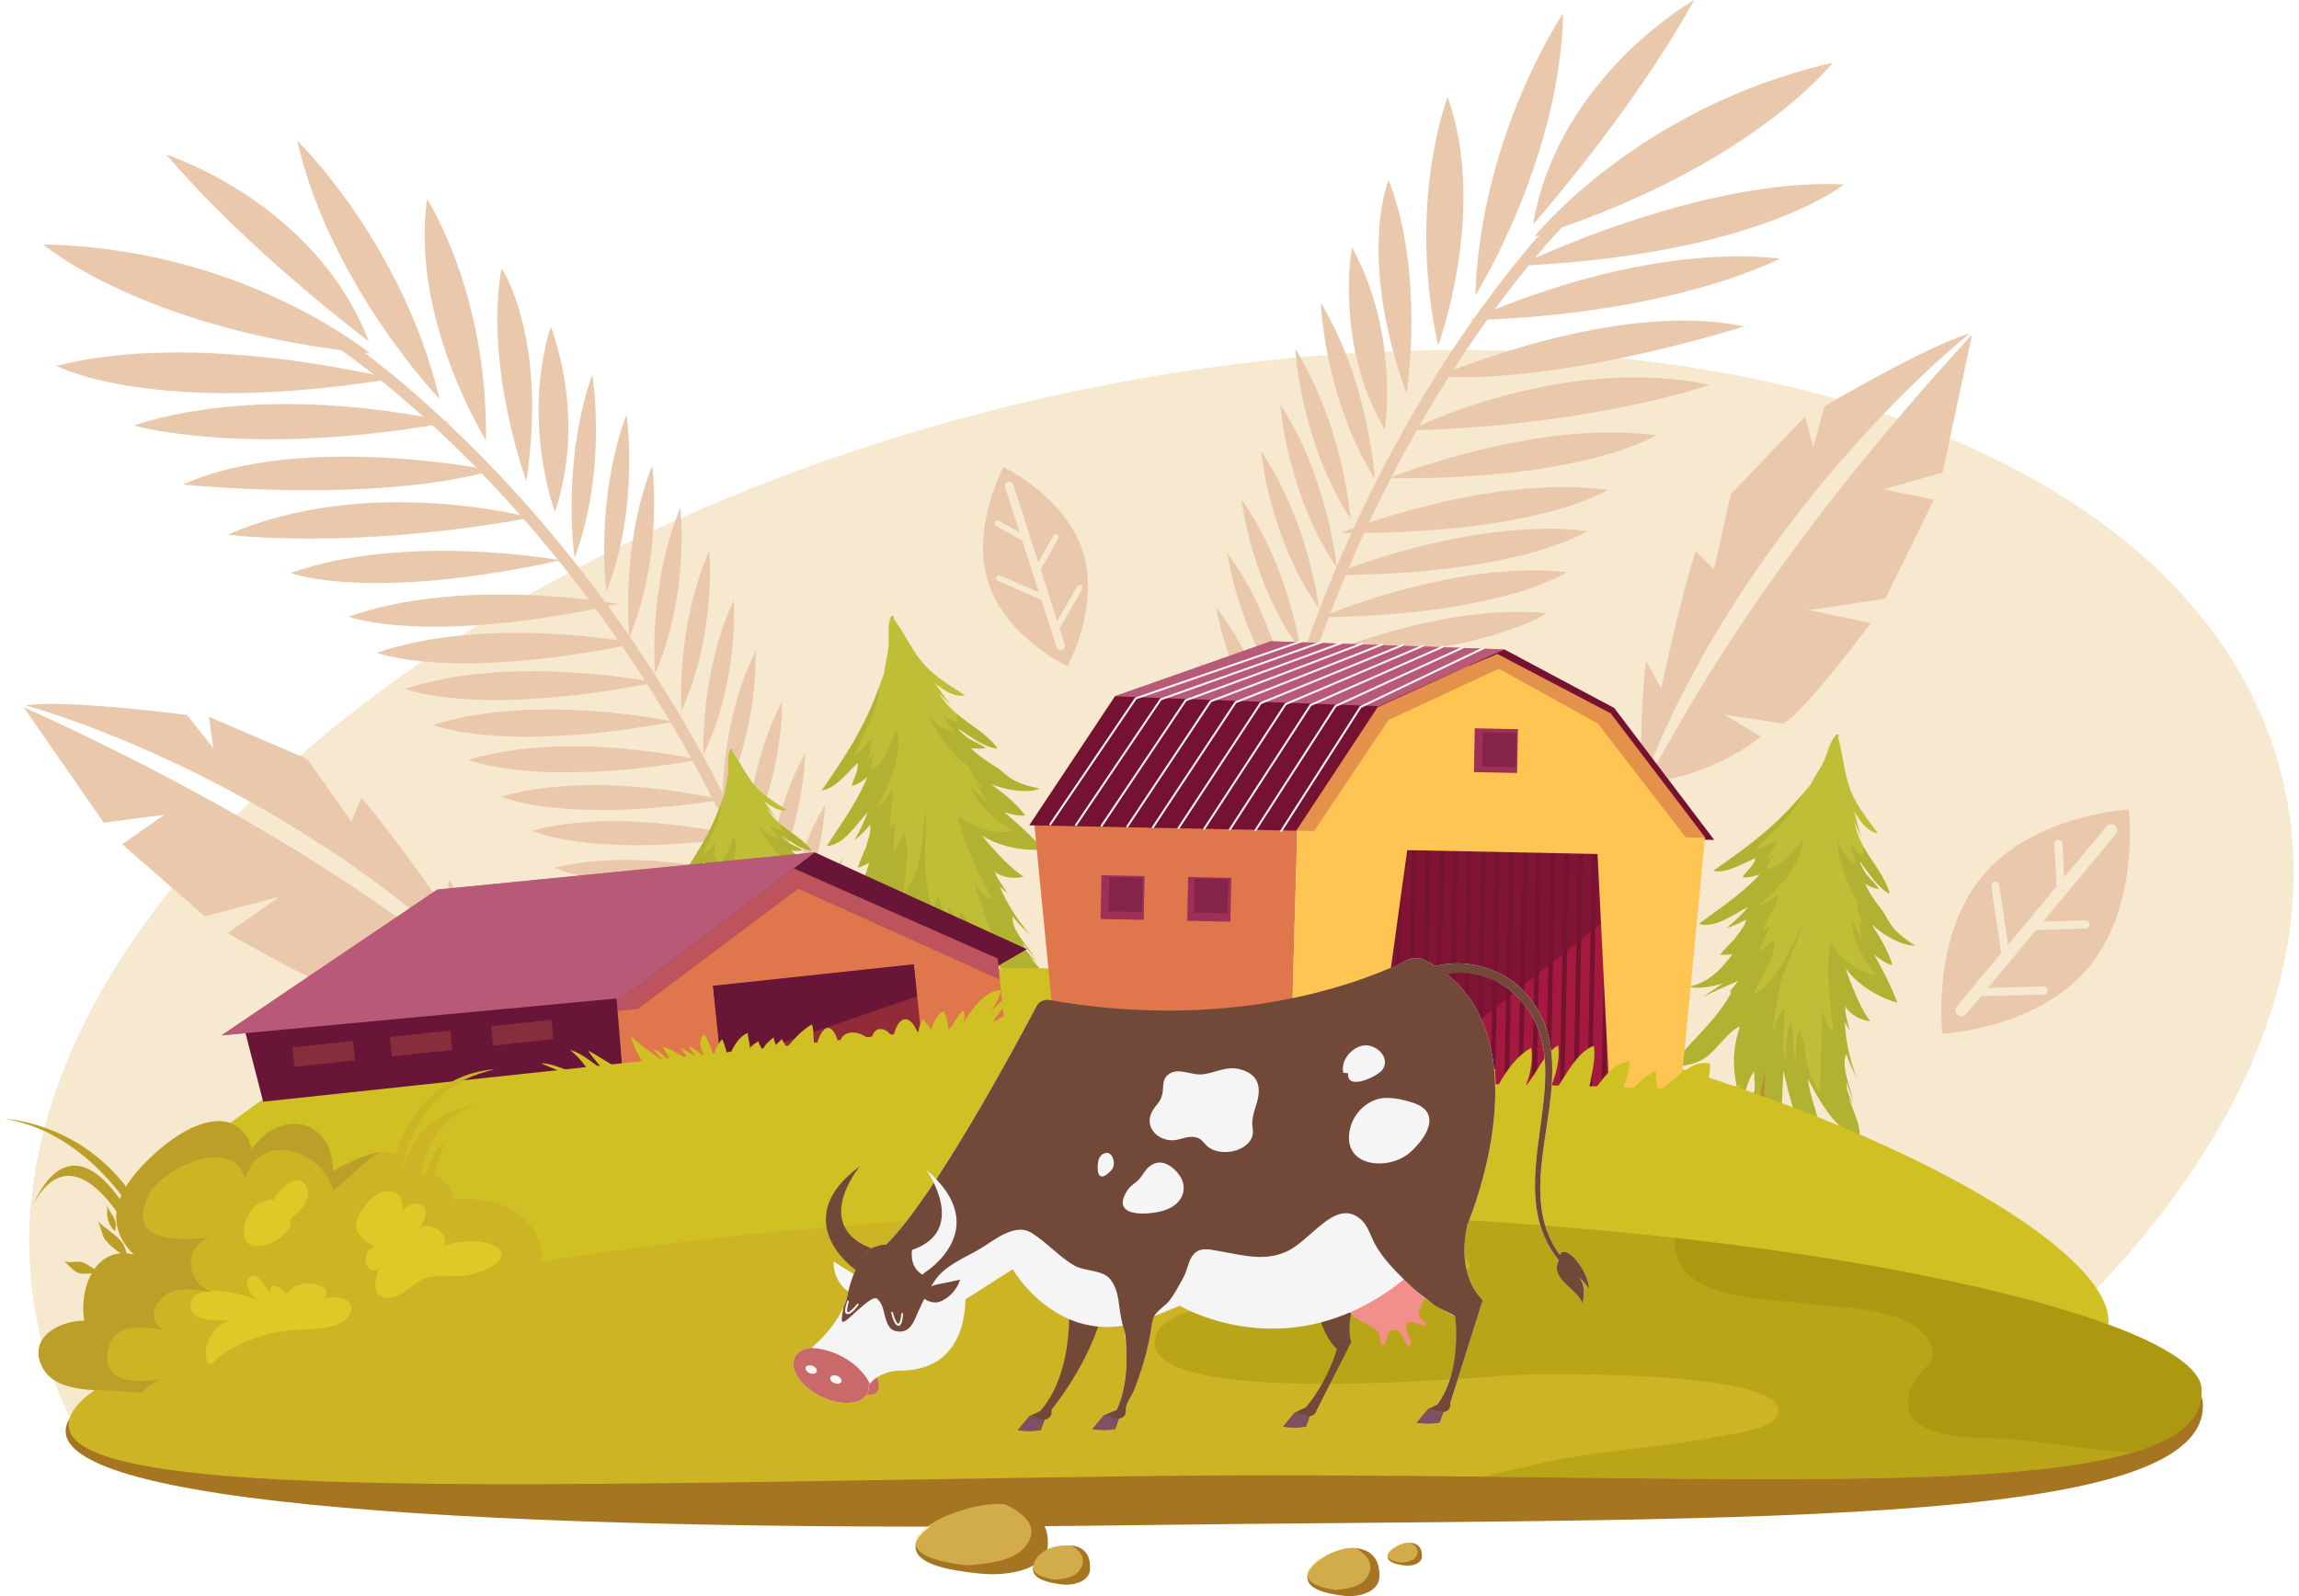 <svg width="144" height="100" viewBox="0 0 144 100" fill="none" xmlns="http://www.w3.org/2000/svg">
<path d="M119.279 90.885H5.524C4.153 88.646 3.137 86.236 2.52 83.667C-2.895 61.165 24.159 35.128 62.941 25.509C101.726 15.887 137.559 26.327 142.973 48.829C146.413 63.127 136.744 78.856 119.279 90.885Z" fill="#F7E8D0"/>
<path d="M23.177 22.149C23.177 22.149 15.234 15.548 2.713 15.319C2.713 15.319 8.988 20.713 23.177 22.149Z" fill="#EAC8AC"/>
<path d="M24.537 23.735C24.537 23.735 12.385 20.631 3.537 22.927C3.537 22.927 9.625 26.145 24.537 23.735Z" fill="#EAC8AC"/>
<path d="M23.105 21.387C23.105 21.387 15.649 15.817 10.418 9.688C10.418 9.688 19.723 12.645 23.105 21.387Z" fill="#EAC8AC"/>
<path d="M27.537 25.01C27.537 25.01 20.653 17.794 18.621 8.822C18.621 8.822 25.175 15.161 27.537 25.01Z" fill="#EAC8AC"/>
<path d="M28.172 26.454C28.172 26.454 17.325 23.766 8.379 26.654C8.379 26.654 15.515 28.733 28.172 26.454Z" fill="#EAC8AC"/>
<path d="M30.44 27.589C30.44 27.589 25.7 20.01 26.749 12.47C26.749 12.47 30.565 18.343 30.44 27.589Z" fill="#EAC8AC"/>
<path d="M30.844 29.478C30.844 29.478 18.967 27.027 11.44 30.358C11.44 30.358 23.391 31.585 30.844 29.478Z" fill="#EAC8AC"/>
<path d="M33.28 32.432C33.28 32.432 23.062 29.668 14.273 33.496C14.273 33.496 21.847 34.514 33.28 32.432Z" fill="#EAC8AC"/>
<path d="M32.973 30.14C32.973 30.14 32.93 30.027 32.858 29.814C32.361 28.352 30.469 22.25 31.412 16.802C31.412 16.802 34.318 21.06 32.973 30.14Z" fill="#EAC8AC"/>
<path d="M35.106 35.104C35.106 35.104 25.442 33.34 18.195 35.902C18.195 35.902 23.062 37.748 35.106 35.104Z" fill="#EAC8AC"/>
<path d="M38.74 37.839C38.74 37.839 29.076 36.075 21.83 38.637C21.83 38.637 26.695 40.484 38.74 37.839Z" fill="#EAC8AC"/>
<path d="M39.89 40.3C39.89 40.3 30.6 38.504 23.596 40.898C23.596 40.898 28.263 42.726 39.89 40.3Z" fill="#EAC8AC"/>
<path d="M41.037 42.759C41.037 42.759 32.122 40.932 25.361 43.159C25.361 43.159 29.832 44.967 41.037 42.759Z" fill="#EAC8AC"/>
<path d="M42.186 45.219C42.186 45.219 33.645 43.359 27.127 45.419C27.127 45.419 31.4 47.207 42.186 45.219Z" fill="#EAC8AC"/>
<path d="M43.782 47.604C43.782 47.604 35.615 45.711 29.34 47.604C29.34 47.604 33.415 49.372 43.782 47.604Z" fill="#EAC8AC"/>
<path d="M45.216 50.108C45.216 50.108 37.424 48.184 31.391 49.908C31.391 49.908 35.268 51.658 45.216 50.108Z" fill="#EAC8AC"/>
<path d="M46.528 52.446C46.528 52.446 39.11 50.491 33.32 52.048C33.32 52.048 36.999 53.778 46.528 52.446Z" fill="#EAC8AC"/>
<path d="M47.32 54.967C47.32 54.967 40.277 52.98 34.73 54.369C34.73 54.369 38.211 56.081 47.32 54.967Z" fill="#EAC8AC"/>
<path d="M48.632 57.305C48.632 57.305 41.962 55.287 36.66 56.508C36.66 56.508 39.943 58.2 48.632 57.305Z" fill="#EAC8AC"/>
<path d="M49.41 59.736C49.41 59.736 43.115 57.684 38.055 58.739C38.055 58.739 41.14 60.412 49.41 59.736Z" fill="#EAC8AC"/>
<path d="M50.232 62.438C50.232 62.438 44.311 60.354 39.494 61.242C39.494 61.242 42.381 62.895 50.232 62.438Z" fill="#EAC8AC"/>
<path d="M51.38 64.898C51.38 64.898 45.834 62.782 41.26 63.502C41.26 63.502 43.949 65.137 51.38 64.898Z" fill="#EAC8AC"/>
<path d="M34.76 32.072C34.76 32.072 32.641 26.469 34.495 20.469C34.495 20.469 36.792 26.043 34.76 32.072Z" fill="#EAC8AC"/>
<path d="M35.99 34.947C35.99 34.947 35.13 29.07 37.098 23.455C37.098 23.455 38.086 29.332 35.99 34.947Z" fill="#EAC8AC"/>
<path d="M37.976 37.095C37.976 37.095 37.239 31.381 39.242 25.971C39.242 25.971 40.102 31.687 37.976 37.095Z" fill="#EAC8AC"/>
<path d="M39.428 39.922C39.428 39.922 38.816 34.371 40.852 29.166C40.852 29.166 41.584 34.72 39.428 39.922Z" fill="#EAC8AC"/>
<path d="M41.034 42.198C41.034 42.198 40.547 36.81 42.617 31.808C42.617 31.808 43.221 37.201 41.034 42.198Z" fill="#EAC8AC"/>
<path d="M42.682 44.526C42.682 44.526 42.319 39.303 44.423 34.504C44.423 34.504 44.899 39.737 42.682 44.526Z" fill="#EAC8AC"/>
<path d="M44.059 47.273C44.059 47.273 43.821 42.213 45.959 37.619C45.959 37.619 46.306 42.69 44.059 47.273Z" fill="#EAC8AC"/>
<path d="M45.267 50.081C45.267 50.081 45.152 45.183 47.325 40.794C47.325 40.794 47.544 45.704 45.267 50.081Z" fill="#EAC8AC"/>
<path d="M46.773 52.867C46.773 52.867 46.784 48.134 48.99 43.948C48.99 43.948 49.081 48.697 46.773 52.867Z" fill="#EAC8AC"/>
<path d="M48.055 55.757C48.055 55.757 48.189 51.186 50.43 47.206C50.43 47.206 50.393 51.793 48.055 55.757Z" fill="#EAC8AC"/>
<path d="M49.145 58.613C49.145 58.613 49.402 54.208 51.678 50.431C51.678 50.431 51.512 54.857 49.145 58.613Z" fill="#EAC8AC"/>
<path d="M50.07 61.562C50.07 61.562 50.453 57.319 52.763 53.747C52.763 53.747 52.468 58.011 50.07 61.562Z" fill="#EAC8AC"/>
<path d="M51.309 64.955C51.309 64.955 51.816 60.875 54.16 57.507C54.16 57.507 53.738 61.611 51.309 64.955Z" fill="#EAC8AC"/>
<path d="M52.104 69.282C51.92 69.314 51.74 69.197 51.694 69.01C43.52 36.298 21.077 21.725 20.852 21.582C20.682 21.474 20.631 21.247 20.737 21.075C20.844 20.903 21.066 20.851 21.235 20.958C21.464 21.103 44.148 35.819 52.396 68.829C52.444 69.026 52.328 69.226 52.133 69.276C52.124 69.278 52.114 69.28 52.104 69.282Z" fill="#EAC8AC"/>
<path d="M96.106 14.824C96.106 14.824 102.57 6.729 114.786 3.934C114.786 3.934 109.715 10.504 96.106 14.824Z" fill="#EAC8AC"/>
<path d="M95.09 16.657C95.09 16.657 106.372 11.121 115.494 11.553C115.494 11.553 110.173 15.954 95.09 16.657Z" fill="#EAC8AC"/>
<path d="M96.023 14.063C96.023 14.063 102.215 7.077 106.118 0C106.118 0 97.594 4.807 96.023 14.063Z" fill="#EAC8AC"/>
<path d="M92.406 18.52C92.406 18.52 97.71 10.041 97.912 0.837C97.912 0.837 92.757 8.39 92.406 18.52Z" fill="#EAC8AC"/>
<path d="M92.07 20.066C92.07 20.066 102.157 15.206 111.494 16.198C111.494 16.198 104.92 19.698 92.07 20.066Z" fill="#EAC8AC"/>
<path d="M90.076 21.643C90.076 21.643 93.208 13.247 90.678 6.078C90.678 6.078 88.112 12.614 90.076 21.643Z" fill="#EAC8AC"/>
<path d="M90.057 23.576C90.057 23.576 101.2 18.737 109.236 20.453C109.236 20.453 97.776 24.109 90.057 23.576Z" fill="#EAC8AC"/>
<path d="M88.26 26.969C88.26 26.969 97.716 22.164 107.085 24.108C107.085 24.108 99.872 26.66 88.26 26.969Z" fill="#EAC8AC"/>
<path d="M88.105 24.661C88.105 24.661 88.124 24.541 88.153 24.317C88.348 22.784 88.985 16.42 86.977 11.277C86.977 11.277 84.979 16.044 88.105 24.661Z" fill="#EAC8AC"/>
<path d="M87.004 29.961C87.004 29.961 96.117 26.249 103.724 27.27C103.724 27.27 99.326 30.078 87.004 29.961Z" fill="#EAC8AC"/>
<path d="M83.992 33.385C83.992 33.385 93.105 29.673 100.712 30.694C100.712 30.694 96.315 33.502 83.992 33.385Z" fill="#EAC8AC"/>
<path d="M83.356 36.031C83.356 36.031 92.095 32.364 99.432 33.271C99.432 33.271 95.225 36.019 83.356 36.031Z" fill="#EAC8AC"/>
<path d="M82.721 38.676C82.721 38.676 91.088 35.056 98.152 35.849C98.152 35.849 94.134 38.537 82.721 38.676Z" fill="#EAC8AC"/>
<path d="M82.084 41.321C82.084 41.321 90.078 37.745 96.872 38.425C96.872 38.425 93.044 41.054 82.084 41.321Z" fill="#EAC8AC"/>
<path d="M80.996 43.984C80.996 43.984 88.617 40.454 95.139 41.018C95.139 41.018 91.501 43.587 80.996 43.984Z" fill="#EAC8AC"/>
<path d="M80.094 46.731C80.094 46.731 87.342 43.246 93.594 43.696C93.594 43.696 90.145 46.207 80.094 46.731Z" fill="#EAC8AC"/>
<path d="M79.273 49.29C79.273 49.29 86.149 45.852 92.129 46.188C92.129 46.188 88.87 48.638 79.273 49.29Z" fill="#EAC8AC"/>
<path d="M79 51.922C79 51.922 85.502 48.529 91.21 48.751C91.21 48.751 88.143 51.142 79 51.922Z" fill="#EAC8AC"/>
<path d="M78.18 54.481C78.18 54.481 84.309 51.134 89.746 51.242C89.746 51.242 86.868 53.573 78.18 54.481Z" fill="#EAC8AC"/>
<path d="M77.906 57.022C77.906 57.022 83.662 53.719 88.828 53.713C88.828 53.713 86.139 55.985 77.906 57.022Z" fill="#EAC8AC"/>
<path d="M77.637 59.836C77.637 59.836 83.02 56.579 87.914 56.459C87.914 56.459 85.416 58.671 77.637 59.836Z" fill="#EAC8AC"/>
<path d="M77.002 62.482C77.002 62.482 82.011 59.27 86.634 59.036C86.634 59.036 84.326 61.189 77.002 62.482Z" fill="#EAC8AC"/>
<path d="M86.738 26.921C86.738 26.921 87.698 20.998 84.686 15.503C84.686 15.503 83.547 21.433 86.738 26.921Z" fill="#EAC8AC"/>
<path d="M86.107 29.99C86.107 29.99 85.779 24.058 82.732 18.963C82.732 18.963 82.936 24.921 86.107 29.99Z" fill="#EAC8AC"/>
<path d="M84.591 32.5C84.591 32.5 84.174 26.753 81.135 21.865C81.135 21.865 81.431 27.64 84.591 32.5Z" fill="#EAC8AC"/>
<path d="M83.731 35.568C83.731 35.568 83.224 30.006 80.193 25.326C80.193 25.326 80.583 30.915 83.731 35.568Z" fill="#EAC8AC"/>
<path d="M82.613 38.125C82.613 38.125 82.016 32.748 78.992 28.274C78.992 28.274 79.475 33.681 82.613 38.125Z" fill="#EAC8AC"/>
<path d="M81.461 40.744C81.461 40.744 80.776 35.554 77.76 31.286C77.76 31.286 78.336 36.509 81.461 40.744Z" fill="#EAC8AC"/>
<path d="M80.659 43.717C80.659 43.717 79.884 38.712 76.875 34.652C76.875 34.652 77.546 39.69 80.659 43.717Z" fill="#EAC8AC"/>
<path d="M80.038 46.714C80.038 46.714 79.175 41.894 76.172 38.042C76.172 38.042 76.936 42.895 80.038 46.714Z" fill="#EAC8AC"/>
<path d="M79.116 49.752C79.116 49.752 78.163 45.12 75.168 41.474C75.168 41.474 76.025 46.143 79.116 49.752Z" fill="#EAC8AC"/>
<path d="M78.438 52.845C78.438 52.845 77.396 48.397 74.408 44.959C74.408 44.959 75.358 49.443 78.438 52.845Z" fill="#EAC8AC"/>
<path d="M77.939 55.866C77.939 55.866 76.809 51.605 73.828 48.373C73.828 48.373 74.872 52.674 77.939 55.866Z" fill="#EAC8AC"/>
<path d="M77.62 58.945C77.62 58.945 76.4 54.869 73.426 51.845C73.426 51.845 74.565 55.96 77.62 58.945Z" fill="#EAC8AC"/>
<path d="M77.083 62.522C77.083 62.522 75.773 58.631 72.807 55.813C72.807 55.813 74.037 59.746 77.083 62.522Z" fill="#EAC8AC"/>
<path d="M77.166 66.922C77.352 66.915 77.505 66.764 77.513 66.571C79 32.857 98.076 13.976 98.269 13.79C98.414 13.649 98.418 13.416 98.28 13.27C98.141 13.123 97.913 13.118 97.769 13.258C97.574 13.447 78.29 32.516 76.789 66.538C76.781 66.74 76.935 66.912 77.136 66.922C77.145 66.921 77.155 66.922 77.166 66.922Z" fill="#EAC8AC"/>
<path d="M133.342 50.721C133.342 50.721 127.396 51.011 124.171 54.889C120.945 58.767 121.662 64.767 121.662 64.767C121.662 64.767 127.607 64.477 130.833 60.598C134.058 56.72 133.342 50.721 133.342 50.721ZM124.181 62.414C124.15 62.415 124.122 62.409 124.096 62.401L123.151 63.537C123.016 63.7 122.778 63.72 122.619 63.583C122.46 63.447 122.44 63.205 122.573 63.043L125.344 59.712L124.731 55.536C124.71 55.397 124.806 55.267 124.943 55.246C125.08 55.225 125.209 55.322 125.228 55.461L125.776 59.192L128.818 55.533C128.817 55.523 128.812 55.513 128.81 55.501L128.682 52.885C128.676 52.744 128.782 52.625 128.921 52.617C129.06 52.611 129.178 52.719 129.185 52.86L129.288 54.969L131.943 51.776C132.077 51.614 132.316 51.595 132.474 51.731C132.634 51.867 132.655 52.109 132.52 52.271L127.964 57.749L130.616 57.659C130.755 57.655 130.872 57.764 130.876 57.906C130.881 58.047 130.771 58.165 130.634 58.169L127.585 58.272C127.568 58.273 127.552 58.267 127.536 58.266L124.516 61.895L127.996 61.802C128.135 61.799 128.25 61.908 128.253 62.05C128.258 62.192 128.148 62.309 128.009 62.313L124.181 62.414Z" fill="#EAC8AC"/>
<path d="M102.914 49.085C103.856 46.516 105.032 44.032 106.353 41.635C107.097 40.262 107.914 38.934 108.748 37.616C109.595 36.306 110.485 35.026 111.4 33.766C113.255 31.262 115.236 28.858 117.362 26.593C119.258 24.574 121.244 22.633 123.387 20.888C120.67 21.663 114.29 25.447 114.29 25.447L113.57 28.015L113.066 26.098L108.411 30.962L107.357 35.674L106.202 34.528C105.058 38.213 104.059 43.139 104.059 43.139L103.116 41.431C102.783 43.073 102.748 49.106 102.748 49.106C102.805 49.1 102.859 49.092 102.914 49.085Z" fill="#EAC8AC"/>
<path d="M123.528 20.957C121.639 23 119.814 25.087 118.036 27.209C117.055 28.398 116.069 29.582 115.127 30.799C114.175 32.008 113.234 33.227 112.333 34.474C111.414 35.708 110.526 36.967 109.663 38.242C108.786 39.506 107.96 40.807 107.133 42.109C105.72 44.371 104.392 46.691 103.125 49.06C107.548 48.526 110.287 46.153 110.287 46.153L107.99 44.767L111.643 45.328C112.693 45.044 117.183 39.038 117.183 39.038L113.284 38.223L118.086 37.515L121.131 31.307L117.992 30.652L121.675 29.608L123.528 20.957Z" fill="#EAC8AC"/>
<path d="M31.246 62.077C29.394 60.082 27.359 58.258 25.223 56.572C24.012 55.601 22.75 54.699 21.478 53.815C20.195 52.943 18.884 52.115 17.559 51.316C14.891 49.742 12.145 48.309 9.318 47.062C6.799 45.951 4.225 44.947 1.582 44.185C4.382 43.827 11.71 44.793 11.71 44.793L13.357 46.874L13.086 44.909L19.238 47.552L22.016 51.476L22.64 49.964C25.106 52.907 27.914 57.051 27.914 57.051L28.128 55.105C29.064 56.486 31.408 62.03 31.408 62.03C31.352 62.047 31.3 62.061 31.246 62.077Z" fill="#EAC8AC"/>
<path d="M1.479 44.305C4.001 45.441 6.482 46.643 8.933 47.895C10.293 48.604 11.653 49.305 12.988 50.054C14.328 50.792 15.662 51.544 16.971 52.336C18.29 53.11 19.59 53.92 20.873 54.753C22.166 55.571 23.425 56.444 24.686 57.317C26.855 58.842 28.967 60.455 31.041 62.138C26.762 63.392 23.33 62.288 23.33 62.288L24.914 60.104L21.765 62.063C20.688 62.217 14.251 58.457 14.251 58.457L17.53 56.166L12.835 57.41L7.651 52.894L10.292 51.05L6.5 51.543L1.479 44.305Z" fill="#EAC8AC"/>
<path d="M62.852 29.27C62.852 29.27 60.791 33.044 61.9 36.491C63.008 39.938 66.866 41.75 66.866 41.75C66.866 41.75 68.928 37.975 67.819 34.529C66.71 31.082 62.852 29.27 62.852 29.27ZM66.406 39.313C66.395 39.331 66.38 39.347 66.365 39.36L66.69 40.37C66.737 40.513 66.659 40.668 66.518 40.714C66.376 40.761 66.224 40.683 66.177 40.539L65.226 37.579L62.498 36.389C62.407 36.349 62.365 36.242 62.404 36.149C62.443 36.056 62.549 36.014 62.639 36.053L65.078 37.118L64.032 33.867C64.025 33.864 64.017 33.864 64.01 33.86L62.396 32.956C62.309 32.908 62.278 32.796 62.326 32.709C62.374 32.62 62.483 32.588 62.57 32.637L63.87 33.366L62.959 30.529C62.912 30.385 62.99 30.231 63.131 30.184C63.273 30.137 63.425 30.215 63.471 30.359L65.036 35.226L65.979 33.557C66.029 33.47 66.138 33.439 66.224 33.49C66.31 33.54 66.34 33.652 66.291 33.739L65.207 35.657C65.201 35.668 65.191 35.675 65.184 35.685L66.221 38.91L67.473 36.73C67.523 36.644 67.632 36.614 67.718 36.665C67.804 36.715 67.833 36.827 67.783 36.914L66.406 39.313Z" fill="#EAC8AC"/>
<path d="M112.165 57.358L111.132 62.705L109.773 68.894L109.459 70.873L110.393 72.081L110.742 68.353L112.618 56.206L112.165 57.358Z" fill="#BC8832"/>
<path d="M117.224 57.91C117.771 58.736 118.27 59.572 118.532 60.471C118.152 60.371 117.765 60.129 117.389 59.807C117.925 60.778 118.451 61.757 118.841 62.826C117.82 62.547 116.415 61.785 115.61 60.679C115.683 60.928 115.768 61.181 115.873 61.442C116.211 62.282 116.583 63.245 117.134 63.973C116.572 63.935 115.767 63.528 115.537 62.938C115.566 63.041 115.595 63.145 115.618 63.249C115.595 63.222 115.573 63.191 115.552 63.162C115.627 63.628 115.716 64.148 115.882 64.609C115.759 64.415 115.641 64.218 115.552 64.002C115.574 65.122 115.895 66.527 116.303 67.561C116.067 67.054 115.806 66.57 115.662 66.028C115.249 66.757 115.937 68.138 116.052 68.978C115.958 68.587 115.767 68.209 115.696 67.8C115.667 67.946 115.666 68.099 115.684 68.259C115.806 68.599 115.933 68.925 116.073 69.228C115.976 69.076 115.885 68.92 115.795 68.761C116.041 69.578 116.568 70.492 116.472 71.252C115.298 71.04 114.275 69.465 113.719 68.484C113.554 68.195 113.392 67.888 113.233 67.565C113.407 69.094 114.233 70.508 114.117 72.019C112.884 71.822 112.236 69.255 111.934 68.045C111.856 67.736 111.778 67.407 111.705 67.066C111.656 67.9 111.629 68.731 111.59 69.587C111.564 70.173 111.514 70.885 111.297 71.44C110.517 70.453 110.394 68.409 110.588 67.049C110.37 67.881 110.23 68.658 110.152 69.479C109.854 68.82 109.937 67.863 109.865 67.114C109.37 67.871 109.269 68.581 109.16 69.46C108.606 67.624 108.344 66.267 108.98 64.308C108.227 64.621 107.603 65.682 106.91 66.199C106.169 66.751 105.433 66.76 104.643 66.854C105.833 65.256 107.551 63.933 108.5 62.088C108.431 62.133 108.368 62.193 108.303 62.243C108.45 61.953 108.687 61.697 108.887 61.46C108.149 61.754 107.41 62.09 106.685 62.449C107.032 62.205 107.473 61.924 107.937 61.607C107.127 61.849 106.355 61.949 105.755 61.837C107.06 61.543 107.835 60.718 108.512 59.771C108.265 59.819 108.01 59.836 107.743 59.816C108.015 59.476 108.316 59.159 108.631 58.85C108.889 58.45 109.283 58.094 109.38 57.61C108.997 57.802 108.564 58.031 108.15 58.138C108.63 57.75 109.089 57.306 109.51 56.821C108.581 57.252 107.511 58.177 106.412 57.889C107.073 57.355 109.122 56.039 110.231 54.777C109.859 54.91 109.485 55.001 109.149 54.958C109.402 54.52 109.835 54.292 109.969 53.757C109.18 54.074 108.101 54.768 107.315 54.553C109.251 53.197 110.939 52.012 112.625 50.068C112.699 49.983 112.776 49.895 112.856 49.803C113.032 49.602 113.221 49.384 113.408 49.157C113.645 48.671 113.961 48.256 114.199 47.778C114.497 47.177 114.566 46.48 115.043 46.006L115.18 46.042C115.16 46.096 115.143 46.15 115.128 46.205C115.413 47.101 115.492 48.309 115.828 49.287C115.994 49.77 116.21 50.189 116.457 50.583C116.805 51.135 117.209 51.637 117.608 52.192C117.272 52.182 116.932 51.913 116.644 51.574C116.424 51.315 116.235 51.017 116.103 50.764C116.313 51.345 116.393 51.995 116.633 52.545C116.464 52.206 116.298 51.861 116.174 51.498C116.252 52.069 116.464 52.575 116.728 53.052C117.287 54.06 118.085 54.933 118.365 55.999C117.616 55.645 117.031 54.674 116.527 53.998C116.525 54.025 116.523 54.052 116.521 54.08C116.6 54.256 116.687 54.427 116.782 54.588C117.047 55.042 117.459 55.301 117.694 55.712C117.394 55.653 117.098 55.541 116.824 55.377C117.094 55.973 117.495 56.543 117.835 56.968C118.387 57.659 118.207 58.134 119.952 59.241C119.149 59.252 118.109 58.689 117.224 57.91Z" fill="#BFBF37"/>
<path opacity="0.12" d="M117.224 57.911C117.771 58.736 118.27 59.572 118.532 60.472C118.152 60.371 117.765 60.129 117.389 59.807C117.925 60.778 118.451 61.758 118.841 62.827C117.82 62.548 116.415 61.786 115.61 60.68C115.683 60.929 115.768 61.181 115.873 61.442C116.211 62.283 116.583 63.245 117.134 63.973C116.572 63.936 115.767 63.528 115.537 62.938C115.566 63.042 115.595 63.145 115.618 63.249C115.595 63.223 115.573 63.192 115.552 63.162C115.627 63.629 115.716 64.149 115.882 64.61C115.759 64.416 115.641 64.219 115.552 64.002C115.574 65.123 115.895 66.528 116.303 67.561C116.067 67.055 115.806 66.571 115.662 66.028C115.249 66.758 115.937 68.138 116.052 68.979C115.958 68.588 115.767 68.21 115.696 67.801C115.667 67.946 115.666 68.1 115.684 68.259C115.806 68.599 115.933 68.926 116.073 69.229C115.976 69.076 115.885 68.92 115.795 68.761C116.041 69.579 116.568 70.492 116.472 71.253C115.298 71.041 114.275 69.465 113.719 68.485C113.554 68.196 113.392 67.889 113.233 67.566C113.407 69.095 114.233 70.509 114.117 72.02C112.884 71.823 112.236 69.256 111.934 68.046C111.856 67.736 111.778 67.408 111.705 67.067C111.656 67.9 111.629 68.732 111.59 69.587C111.564 70.174 111.514 70.886 111.297 71.441C110.517 70.454 110.394 68.409 110.588 67.049C110.37 67.881 110.23 68.659 110.152 69.479C109.854 68.821 109.937 67.864 109.865 67.115C109.37 67.872 109.269 68.582 109.16 69.461C108.606 67.624 108.344 66.267 108.98 64.309C108.227 64.622 107.603 65.683 106.91 66.2C106.169 66.752 105.433 66.761 104.643 66.855C105.833 65.256 107.551 63.934 108.5 62.088C108.431 62.134 108.368 62.194 108.303 62.244C108.45 61.954 108.687 61.698 108.887 61.46C108.149 61.755 107.41 62.091 106.685 62.45C107.032 62.206 107.473 61.925 107.937 61.607C107.127 61.85 106.355 61.95 105.755 61.837C107.06 61.544 107.835 60.719 108.512 59.772C108.265 59.82 108.01 59.837 107.743 59.817C108.015 59.477 108.316 59.16 108.631 58.85C108.889 58.451 109.283 58.095 109.38 57.611C108.997 57.802 108.564 58.032 108.15 58.139C108.63 57.751 109.089 57.307 109.51 56.822C108.581 57.252 107.511 58.178 106.412 57.89C107.073 57.356 109.122 56.04 110.231 54.778C109.859 54.911 109.485 55.002 109.149 54.959C109.402 54.521 109.835 54.292 109.969 53.758C109.18 54.075 108.101 54.769 107.315 54.554C109.251 53.197 110.939 52.012 112.625 50.069C112.699 49.983 112.776 49.896 112.856 49.804C112.658 50.274 112.398 50.714 112.06 51.096C111.395 51.851 110.61 52.5 109.953 53.254C110.444 53.181 110.864 52.773 111.322 52.676C111.137 53.091 110.856 53.487 110.641 53.892C110.781 53.756 110.968 53.652 111.109 53.517C110.962 53.841 110.716 54.102 110.601 54.442C111.46 54.405 112.358 53.306 112.906 52.66C112.877 54.163 111.257 55.85 110.136 56.721C110.594 56.647 110.974 56.308 111.377 56.087C111.255 56.903 110.601 57.501 110.457 58.269C110.554 58.188 110.727 58.114 110.834 58.02C110.787 58.324 110.592 58.592 110.469 58.869C110.55 58.756 110.627 58.659 110.716 58.552C110.492 58.862 110.254 59.248 110.2 59.63C110.533 59.446 110.786 59.095 111.141 58.891C111.225 59.96 110.249 61.334 109.838 62.283C111.283 61.7 112.299 59.109 112.892 57.921C112.514 59.317 111.739 60.582 111.439 62.042C111.228 63.073 111.083 64.074 110.98 65.105C111.087 64.377 111.334 63.547 111.784 63.218C111.779 64.314 111.52 65.417 111.85 66.493C111.9 65.71 111.865 64.834 112.126 64.088C112.422 64.723 112.228 65.68 112.464 66.406C112.496 65.829 112.446 65.119 112.692 64.59C113.092 65.287 113.053 66.31 113.308 67.102C113.472 67.614 113.821 68.085 113.953 68.585C114.127 66.693 114.031 64.752 114.173 62.836C114.139 63.463 114.332 64.252 114.853 64.606C114.598 62.764 114.358 60.89 114.639 59C115.316 60.127 116.276 60.836 117.532 61.132C116.794 60.207 115.921 58.829 116.01 57.587C116.159 58.012 116.394 58.421 116.604 58.817C116.555 58.399 116.484 57.956 116.388 57.547C116.474 57.722 116.584 57.883 116.668 58.063C116.555 57.539 116.313 57.037 116.339 56.504C115.661 55.328 115.071 53.792 115.124 52.534C115.215 53.159 115.648 53.764 116.2 54.103C116.227 53.68 115.925 53.334 115.92 52.903C116.164 53.147 116.351 53.453 116.614 53.617C116.696 53.438 116.733 53.244 116.728 53.053C117.287 54.061 118.085 54.934 118.365 56C117.616 55.646 117.031 54.675 116.527 53.999C116.525 54.026 116.523 54.053 116.521 54.081C116.6 54.257 116.687 54.428 116.782 54.589C117.047 55.044 117.459 55.302 117.694 55.713C117.394 55.654 117.098 55.542 116.824 55.378C117.094 55.974 117.495 56.544 117.835 56.969C118.387 57.66 118.207 58.135 119.952 59.242C119.149 59.253 118.109 58.69 117.224 57.911Z" fill="#444F09"/>
<path d="M57.068 50.429L57.962 55.885L58.84 62.258L59.234 64.253L60.545 65.063L59.571 61.395L57.095 49.172L57.068 50.429Z" fill="#BC8832"/>
<path d="M62.072 49.127C62.881 49.715 63.649 50.329 64.212 51.09C63.817 51.132 63.364 51.041 62.893 50.872C63.743 51.599 64.587 52.341 65.332 53.216C64.263 53.32 62.66 53.103 61.509 52.342C61.664 52.554 61.834 52.762 62.026 52.973C62.641 53.649 63.332 54.429 64.111 54.923C63.564 55.09 62.655 54.993 62.23 54.516C62.294 54.603 62.358 54.692 62.417 54.782C62.386 54.765 62.354 54.745 62.323 54.723C62.558 55.139 62.825 55.602 63.144 55.981C62.959 55.839 62.778 55.695 62.617 55.522C63.032 56.578 63.829 57.798 64.58 58.632C64.178 58.237 63.76 57.872 63.432 57.407C63.296 58.25 64.432 59.314 64.837 60.07C64.611 59.733 64.296 59.442 64.087 59.08C64.109 59.229 64.161 59.375 64.235 59.52C64.469 59.798 64.706 60.064 64.944 60.301C64.798 60.191 64.657 60.075 64.516 59.957C65.038 60.645 65.858 61.323 66.033 62.08C64.843 62.304 63.318 61.175 62.446 60.445C62.188 60.228 61.927 59.995 61.662 59.747C62.364 61.136 63.645 62.183 64.063 63.661C62.824 63.918 61.307 61.713 60.595 60.673C60.413 60.406 60.224 60.123 60.035 59.825C60.282 60.634 60.547 61.435 60.81 62.262C60.991 62.829 61.193 63.523 61.182 64.13C60.094 63.474 59.26 61.575 58.968 60.211C59.053 61.081 59.191 61.871 59.405 62.679C58.891 62.16 58.634 61.222 58.303 60.536C58.099 61.435 58.251 62.145 58.456 63.02C57.285 61.475 56.561 60.279 56.478 58.189C55.873 58.758 55.651 59.992 55.174 60.733C54.663 61.526 53.967 61.801 53.248 62.175C53.82 60.226 54.989 58.348 55.243 56.251C55.195 56.319 55.155 56.399 55.111 56.471C55.149 56.142 55.285 55.813 55.391 55.515C54.793 56.061 54.208 56.647 53.645 57.25C53.89 56.893 54.211 56.467 54.541 55.997C53.855 56.521 53.156 56.894 52.547 57.004C53.684 56.254 54.131 55.19 54.443 54.045C54.224 54.18 53.989 54.289 53.729 54.366C53.867 53.945 54.042 53.533 54.233 53.126C54.338 52.654 54.587 52.173 54.511 51.678C54.215 51.998 53.883 52.373 53.526 52.624C53.847 52.082 54.128 51.494 54.357 50.881C53.626 51.626 52.934 52.891 51.788 53.015C52.228 52.269 53.715 50.277 54.326 48.678C54.019 48.939 53.695 49.16 53.361 49.24C53.447 48.733 53.78 48.359 53.72 47.802C53.08 48.389 52.299 49.439 51.477 49.517C52.841 47.53 54.031 45.792 54.951 43.337C54.992 43.23 55.035 43.118 55.079 43.001C55.175 42.746 55.277 42.473 55.377 42.188C55.432 41.641 55.586 41.132 55.644 40.592C55.718 39.914 55.539 39.227 55.825 38.602L55.967 38.589C55.969 38.646 55.972 38.703 55.976 38.761C56.56 39.51 57.059 40.629 57.721 41.438C58.049 41.837 58.401 42.157 58.774 42.442C59.298 42.842 59.858 43.172 60.431 43.556C60.109 43.668 59.691 43.535 59.299 43.316C59 43.15 58.715 42.934 58.5 42.741C58.904 43.218 59.207 43.807 59.629 44.243C59.348 43.982 59.071 43.714 58.825 43.415C59.1 43.929 59.478 44.334 59.895 44.691C60.781 45.447 61.845 45.989 62.485 46.9C61.65 46.835 60.753 46.124 60.037 45.662C60.044 45.689 60.052 45.715 60.061 45.742C60.197 45.881 60.339 46.012 60.486 46.131C60.896 46.467 61.379 46.564 61.746 46.869C61.442 46.921 61.12 46.922 60.803 46.865C61.268 47.335 61.849 47.731 62.322 48.014C63.089 48.47 63.084 48.987 65.129 49.408C64.371 49.708 63.186 49.55 62.072 49.127Z" fill="#BFBF37"/>
<path opacity="0.12" d="M62.072 49.127C62.881 49.715 63.649 50.329 64.212 51.09C63.817 51.131 63.364 51.041 62.893 50.872C63.743 51.599 64.587 52.341 65.332 53.216C64.263 53.32 62.66 53.102 61.509 52.342C61.664 52.554 61.834 52.762 62.026 52.972C62.641 53.649 63.332 54.429 64.111 54.923C63.564 55.09 62.655 54.993 62.23 54.516C62.294 54.603 62.358 54.691 62.417 54.782C62.386 54.764 62.354 54.744 62.323 54.723C62.558 55.139 62.825 55.602 63.144 55.98C62.959 55.839 62.778 55.695 62.617 55.522C63.032 56.578 63.829 57.798 64.58 58.632C64.178 58.237 63.76 57.871 63.432 57.407C63.296 58.249 64.432 59.314 64.837 60.07C64.611 59.733 64.296 59.442 64.087 59.08C64.109 59.228 64.161 59.374 64.235 59.519C64.469 59.798 64.706 60.064 64.944 60.301C64.798 60.191 64.657 60.075 64.516 59.957C65.038 60.645 65.858 61.323 66.033 62.08C64.843 62.304 63.318 61.175 62.446 60.445C62.188 60.228 61.927 59.995 61.662 59.747C62.364 61.136 63.645 62.183 64.063 63.661C62.824 63.918 61.307 61.713 60.595 60.672C60.413 60.406 60.224 60.123 60.035 59.825C60.282 60.634 60.547 61.435 60.81 62.262C60.991 62.829 61.193 63.523 61.182 64.13C60.094 63.474 59.26 61.575 58.968 60.211C59.053 61.081 59.191 61.871 59.405 62.679C58.891 62.16 58.634 61.222 58.303 60.536C58.099 61.435 58.251 62.145 58.456 63.02C57.285 61.475 56.561 60.279 56.478 58.188C55.873 58.758 55.651 59.992 55.174 60.733C54.663 61.526 53.967 61.801 53.248 62.175C53.82 60.226 54.989 58.348 55.243 56.251C55.195 56.319 55.155 56.399 55.111 56.471C55.149 56.142 55.285 55.812 55.391 55.515C54.793 56.06 54.208 56.647 53.645 57.25C53.89 56.893 54.211 56.467 54.541 55.997C53.855 56.521 53.156 56.894 52.547 57.003C53.684 56.253 54.131 55.19 54.443 54.045C54.224 54.18 53.989 54.289 53.729 54.366C53.867 53.945 54.042 53.533 54.233 53.126C54.338 52.654 54.587 52.173 54.511 51.678C54.215 51.998 53.883 52.372 53.526 52.624C53.847 52.082 54.128 51.494 54.357 50.881C53.626 51.626 52.934 52.891 51.788 53.015C52.228 52.268 53.715 50.277 54.326 48.678C54.019 48.938 53.695 49.16 53.361 49.24C53.447 48.733 53.78 48.359 53.72 47.802C53.08 48.389 52.299 49.439 51.477 49.517C52.841 47.529 54.031 45.792 54.951 43.337C54.992 43.23 55.035 43.117 55.079 43.001C55.054 43.52 54.961 44.032 54.774 44.517C54.407 45.475 53.888 46.376 53.529 47.329C53.97 47.084 54.225 46.543 54.627 46.285C54.596 46.747 54.468 47.226 54.405 47.688C54.49 47.508 54.631 47.341 54.718 47.162C54.693 47.523 54.55 47.86 54.56 48.225C55.363 47.879 55.831 46.511 56.127 45.698C56.626 47.138 55.678 49.327 54.918 50.558C55.326 50.324 55.568 49.864 55.875 49.508C56.045 50.328 55.632 51.133 55.765 51.915C55.828 51.803 55.967 51.67 56.037 51.541C56.098 51.847 56.005 52.172 55.986 52.48C56.023 52.343 56.063 52.223 56.11 52.09C56.006 52.465 55.916 52.919 55.997 53.301C56.251 53.005 56.368 52.581 56.633 52.257C57.087 53.244 56.641 54.902 56.583 55.953C57.752 54.876 57.811 52.047 57.958 50.704C58.088 52.166 57.794 53.649 58.021 55.145C58.182 56.201 58.395 57.206 58.659 58.223C58.506 57.492 58.45 56.613 58.76 56.138C59.14 57.18 59.28 58.323 59.972 59.227C59.745 58.465 59.404 57.643 59.39 56.842C59.894 57.337 60.047 58.317 60.524 58.922C60.353 58.362 60.055 57.705 60.105 57.113C60.729 57.632 61.051 58.618 61.569 59.279C61.905 59.706 62.403 60.028 62.704 60.456C62.205 58.593 61.434 56.784 60.896 54.912C61.085 55.52 61.545 56.201 62.163 56.349C61.276 54.69 60.391 52.995 59.995 51.098C61.034 51.925 62.195 52.251 63.492 52.079C62.467 51.467 61.154 50.473 60.804 49.259C61.094 49.61 61.461 49.914 61.799 50.214C61.605 49.835 61.385 49.438 61.149 49.085C61.292 49.22 61.454 49.333 61.596 49.474C61.306 49.017 60.899 48.627 60.736 48.111C59.68 47.238 58.58 45.992 58.189 44.777C58.496 45.338 59.119 45.756 59.762 45.88C59.639 45.468 59.231 45.248 59.076 44.839C59.394 44.983 59.679 45.207 59.986 45.269C60.001 45.069 59.969 44.871 59.895 44.691C60.781 45.447 61.845 45.988 62.485 46.9C61.65 46.834 60.753 46.124 60.037 45.662C60.044 45.689 60.052 45.715 60.061 45.742C60.197 45.881 60.339 46.012 60.486 46.131C60.896 46.467 61.379 46.564 61.746 46.869C61.442 46.921 61.12 46.922 60.803 46.865C61.268 47.334 61.849 47.731 62.322 48.013C63.089 48.47 63.084 48.987 65.129 49.408C64.371 49.708 63.186 49.55 62.072 49.127Z" fill="#444F09"/>
<path d="M46.691 56.013L47.376 60.194L48.05 65.08L48.351 66.609L49.357 67.231L48.61 64.418L46.712 55.048L46.691 56.013Z" fill="#BC8832"/>
<path d="M50.529 55.014C51.149 55.465 51.737 55.936 52.169 56.518C51.866 56.55 51.519 56.482 51.158 56.351C51.809 56.909 52.457 57.477 53.028 58.149C52.209 58.228 50.979 58.061 50.097 57.479C50.216 57.641 50.347 57.8 50.494 57.962C50.965 58.481 51.496 59.078 52.093 59.457C51.673 59.585 50.977 59.511 50.65 59.145C50.7 59.211 50.748 59.279 50.794 59.348C50.77 59.336 50.745 59.32 50.722 59.303C50.901 59.623 51.106 59.977 51.351 60.268C51.209 60.159 51.07 60.048 50.948 59.916C51.265 60.725 51.876 61.661 52.452 62.301C52.143 61.998 51.823 61.717 51.573 61.362C51.468 62.008 52.339 62.824 52.65 63.404C52.476 63.145 52.235 62.923 52.074 62.644C52.091 62.758 52.131 62.87 52.188 62.981C52.368 63.195 52.549 63.398 52.731 63.58C52.62 63.495 52.511 63.407 52.403 63.317C52.802 63.844 53.432 64.364 53.566 64.944C52.655 65.116 51.485 64.251 50.816 63.691C50.62 63.525 50.418 63.346 50.216 63.155C50.753 64.222 51.735 65.023 52.056 66.155C51.106 66.353 49.943 64.663 49.398 63.865C49.258 63.661 49.113 63.443 48.968 63.215C49.157 63.835 49.36 64.45 49.561 65.084C49.701 65.518 49.855 66.05 49.846 66.516C49.012 66.012 48.373 64.557 48.149 63.512C48.215 64.178 48.32 64.784 48.484 65.403C48.091 65.006 47.894 64.286 47.64 63.761C47.483 64.45 47.6 64.994 47.757 65.665C46.86 64.48 46.304 63.564 46.24 61.961C45.777 62.397 45.607 63.343 45.241 63.912C44.85 64.519 44.316 64.73 43.764 65.017C44.202 63.522 45.099 62.083 45.294 60.476C45.258 60.528 45.226 60.589 45.193 60.644C45.222 60.392 45.326 60.14 45.407 59.912C44.948 60.329 44.501 60.78 44.068 61.241C44.257 60.967 44.502 60.641 44.755 60.281C44.23 60.682 43.694 60.969 43.227 61.053C44.098 60.477 44.441 59.661 44.681 58.784C44.513 58.888 44.332 58.971 44.133 59.031C44.239 58.708 44.374 58.392 44.519 58.079C44.6 57.717 44.792 57.348 44.733 56.97C44.506 57.214 44.251 57.502 43.977 57.695C44.224 57.279 44.44 56.829 44.614 56.358C44.054 56.93 43.523 57.9 42.645 57.994C42.983 57.422 44.122 55.896 44.591 54.669C44.356 54.87 44.108 55.039 43.852 55.102C43.917 54.712 44.172 54.426 44.126 53.998C43.636 54.449 43.037 55.254 42.406 55.314C43.453 53.789 44.364 52.458 45.071 50.576C45.101 50.493 45.134 50.408 45.168 50.318C45.242 50.123 45.32 49.912 45.395 49.695C45.438 49.276 45.556 48.885 45.602 48.471C45.658 47.951 45.52 47.425 45.741 46.946L45.849 46.935C45.85 46.979 45.852 47.023 45.855 47.068C46.304 47.641 46.686 48.499 47.194 49.119C47.444 49.426 47.715 49.671 48.001 49.889C48.401 50.196 48.832 50.449 49.271 50.742C49.024 50.829 48.704 50.727 48.403 50.56C48.173 50.432 47.955 50.267 47.791 50.118C48.101 50.484 48.333 50.935 48.656 51.27C48.442 51.07 48.228 50.865 48.04 50.636C48.25 51.03 48.541 51.339 48.86 51.614C49.54 52.193 50.355 52.608 50.846 53.307C50.206 53.257 49.518 52.712 48.968 52.358C48.974 52.378 48.981 52.399 48.987 52.419C49.092 52.526 49.2 52.625 49.313 52.718C49.628 52.976 49.998 53.05 50.279 53.284C50.046 53.324 49.8 53.325 49.556 53.281C49.913 53.641 50.358 53.945 50.72 54.161C51.308 54.51 51.304 54.907 52.873 55.229C52.292 55.46 51.383 55.338 50.529 55.014Z" fill="#BFBF37"/>
<path opacity="0.12" d="M50.529 55.013C51.149 55.464 51.737 55.935 52.169 56.517C51.866 56.549 51.519 56.481 51.158 56.35C51.809 56.909 52.457 57.477 53.028 58.148C52.209 58.227 50.979 58.06 50.097 57.478C50.216 57.64 50.347 57.8 50.494 57.962C50.965 58.48 51.496 59.077 52.093 59.456C51.673 59.584 50.977 59.51 50.65 59.144C50.7 59.211 50.748 59.279 50.794 59.348C50.77 59.335 50.745 59.319 50.722 59.303C50.901 59.623 51.106 59.977 51.351 60.267C51.209 60.158 51.07 60.048 50.948 59.915C51.265 60.725 51.876 61.66 52.452 62.3C52.143 61.997 51.823 61.716 51.573 61.361C51.468 62.007 52.339 62.823 52.65 63.403C52.476 63.144 52.235 62.922 52.074 62.644C52.091 62.758 52.131 62.869 52.188 62.98C52.368 63.194 52.549 63.397 52.731 63.58C52.62 63.495 52.511 63.406 52.403 63.316C52.802 63.843 53.432 64.363 53.566 64.943C52.655 65.115 51.485 64.25 50.816 63.69C50.62 63.524 50.418 63.345 50.216 63.155C50.753 64.221 51.735 65.022 52.056 66.155C51.106 66.353 49.943 64.662 49.398 63.864C49.258 63.661 49.113 63.442 48.968 63.215C49.157 63.835 49.36 64.449 49.561 65.083C49.701 65.517 49.855 66.049 49.846 66.515C49.012 66.011 48.373 64.556 48.149 63.511C48.215 64.177 48.32 64.783 48.484 65.402C48.091 65.005 47.894 64.285 47.64 63.76C47.483 64.45 47.6 64.993 47.757 65.665C46.86 64.48 46.304 63.563 46.24 61.96C45.777 62.396 45.607 63.343 45.241 63.911C44.85 64.519 44.316 64.729 43.764 65.016C44.202 63.522 45.099 62.082 45.294 60.475C45.258 60.527 45.226 60.588 45.193 60.643C45.222 60.391 45.326 60.139 45.407 59.911C44.948 60.328 44.501 60.779 44.068 61.241C44.257 60.967 44.502 60.64 44.755 60.28C44.23 60.681 43.694 60.968 43.227 61.052C44.098 60.477 44.441 59.661 44.681 58.783C44.513 58.887 44.332 58.97 44.133 59.03C44.239 58.707 44.374 58.392 44.519 58.079C44.6 57.717 44.792 57.348 44.733 56.97C44.506 57.214 44.251 57.501 43.977 57.694C44.224 57.279 44.44 56.828 44.614 56.358C44.054 56.93 43.523 57.899 42.645 57.994C42.983 57.421 44.122 55.895 44.591 54.669C44.356 54.869 44.108 55.038 43.852 55.101C43.917 54.711 44.172 54.425 44.126 53.998C43.636 54.448 43.037 55.253 42.406 55.313C43.453 53.788 44.364 52.457 45.071 50.575C45.101 50.493 45.134 50.407 45.168 50.317C45.149 50.715 45.078 51.108 44.935 51.48C44.653 52.213 44.256 52.905 43.98 53.635C44.317 53.447 44.513 53.033 44.822 52.836C44.799 53.188 44.7 53.557 44.652 53.911C44.717 53.772 44.825 53.644 44.892 53.507C44.872 53.784 44.764 54.042 44.77 54.322C45.386 54.056 45.745 53.008 45.971 52.385C46.353 53.489 45.627 55.167 45.044 56.111C45.357 55.932 45.543 55.578 45.778 55.306C45.909 55.934 45.592 56.552 45.694 57.151C45.742 57.066 45.849 56.963 45.902 56.864C45.948 57.099 45.878 57.348 45.863 57.584C45.892 57.479 45.922 57.387 45.958 57.284C45.878 57.573 45.809 57.921 45.871 58.213C46.065 57.988 46.156 57.662 46.359 57.414C46.708 58.171 46.365 59.441 46.322 60.247C47.217 59.421 47.262 57.253 47.375 56.223C47.475 57.344 47.249 58.481 47.424 59.629C47.546 60.437 47.709 61.208 47.912 61.986C47.795 61.427 47.752 60.754 47.99 60.389C48.281 61.189 48.389 62.064 48.919 62.757C48.745 62.173 48.484 61.544 48.474 60.928C48.86 61.308 48.976 62.06 49.343 62.523C49.211 62.094 48.983 61.59 49.021 61.136C49.5 61.534 49.746 62.29 50.144 62.797C50.401 63.125 50.783 63.371 51.014 63.699C50.632 62.272 50.041 60.884 49.629 59.449C49.773 59.915 50.126 60.437 50.599 60.55C49.919 59.278 49.239 57.979 48.938 56.524C49.734 57.159 50.624 57.409 51.618 57.277C50.832 56.807 49.826 56.044 49.557 55.114C49.779 55.384 50.061 55.617 50.32 55.847C50.172 55.556 50.002 55.253 49.821 54.981C49.931 55.085 50.055 55.171 50.163 55.28C49.942 54.931 49.63 54.63 49.505 54.235C48.695 53.566 47.852 52.61 47.553 51.679C47.787 52.109 48.265 52.43 48.759 52.524C48.665 52.208 48.352 52.04 48.232 51.727C48.476 51.837 48.694 52.008 48.93 52.056C48.942 51.902 48.916 51.75 48.86 51.613C49.54 52.192 50.355 52.607 50.846 53.306C50.206 53.256 49.518 52.712 48.968 52.358C48.974 52.378 48.981 52.398 48.987 52.418C49.092 52.525 49.2 52.625 49.313 52.718C49.628 52.975 49.998 53.049 50.279 53.283C50.046 53.323 49.8 53.324 49.556 53.28C49.913 53.64 50.358 53.944 50.72 54.16C51.308 54.51 51.304 54.907 52.873 55.229C52.292 55.459 51.383 55.337 50.529 55.013Z" fill="#444F09"/>
<path d="M132.066 82.731C132.158 89.738 99.529 85.551 62.581 86.042C51.809 86.185 41.045 85.621 30.309 84.777C26.01 84.439 21.691 83.823 17.416 84.126C13.727 84.387 9.622 81.663 9.527 77.634C9.432 73.588 13.31 71.209 15.917 69.269C19.395 66.682 24.502 66.479 28.642 65.245C39.524 62.001 50.945 60.814 62.254 60.665C99.202 60.174 131.977 75.723 132.066 82.731Z" fill="#D1C024"/>
<path d="M15.348 64.612L16.485 69.024L38.952 66.618L38.774 62.103L15.348 64.612Z" fill="#681537"/>
<path d="M51.025 53.4L64.323 59.467L61.393 61.16L48.461 55.35L51.025 53.4Z" fill="#681537"/>
<path d="M62.489 60.056L62.904 64.054L38.952 66.618L38.682 63.345L38.582 62.123L49.568 54.344L62.489 60.056Z" fill="#E0764C"/>
<path opacity="0.35" d="M62.489 60.056L62.626 61.373L49.998 55.678L39.955 63.208L38.682 63.345L38.582 62.123L49.568 54.344L62.489 60.056Z" fill="#7A137F"/>
<path d="M27.387 55.734L13.871 64.868L39.013 62.521L51.024 53.4L27.387 55.734Z" fill="#751231"/>
<path opacity="0.75" d="M57.24 60.421L44.662 61.768L45.098 65.96L57.676 64.613L57.24 60.421Z" fill="#751231"/>
<g opacity="0.25">
<path d="M22.113 65.219L18.32 65.625L18.447 66.843L22.239 66.436L22.113 65.219Z" fill="#E0764C"/>
<path d="M28.209 64.565L24.416 64.972L24.543 66.189L28.335 65.783L28.209 64.565Z" fill="#E0764C"/>
<path d="M34.544 63.888L30.752 64.294L30.879 65.512L34.671 65.106L34.544 63.888Z" fill="#E0764C"/>
</g>
<path d="M57.236 60.421L57.443 62.418L48.118 65.636L45.094 65.96L44.658 61.767L57.236 60.421Z" fill="#681537"/>
<path d="M94.229 40.69L101.11 44.358L107.369 52.621L106.018 52.594L91.596 41.422L94.229 40.69Z" fill="#751231"/>
<path d="M101.756 68.096L84.383 67.746L87.777 48.352L87.861 47.865L92.651 48.45L101.251 49.499L101.374 54.046L101.756 68.096Z" fill="#A5193E"/>
<path opacity="0.75" d="M102.137 48.641L101.374 54.046L100.905 57.373L87.791 67.814L84.383 67.745L87.777 48.351L102.137 48.641Z" fill="#751231"/>
<path d="M64.764 51.419L66.332 67.479L80.809 67.771L81.283 51.017L64.764 51.419Z" fill="#E0764C"/>
<path d="M87.881 51.738L87.567 67.809L87.277 67.803L87.592 51.732C87.594 51.65 87.662 51.587 87.739 51.588C87.821 51.589 87.882 51.656 87.881 51.738Z" fill="#751231"/>
<path d="M88.75 51.755L88.436 67.826L88.147 67.821L88.461 51.75C88.462 51.668 88.531 51.604 88.608 51.605C88.688 51.608 88.751 51.674 88.75 51.755Z" fill="#751231"/>
<path d="M89.618 51.772L89.303 67.843L89.014 67.838L89.327 51.767C89.33 51.685 89.397 51.621 89.476 51.622C89.558 51.623 89.62 51.69 89.618 51.772Z" fill="#751231"/>
<path d="M90.487 51.79L90.172 67.861L89.883 67.856L90.197 51.785C90.199 51.703 90.267 51.639 90.344 51.641C90.426 51.642 90.489 51.708 90.487 51.79Z" fill="#751231"/>
<path d="M91.357 51.808L91.043 67.879L90.754 67.873L91.068 51.802C91.07 51.72 91.138 51.656 91.215 51.658C91.295 51.66 91.359 51.725 91.357 51.808Z" fill="#751231"/>
<path d="M92.225 51.826L91.911 67.897L91.621 67.892L91.936 51.82C91.937 51.738 92.005 51.675 92.083 51.676C92.165 51.678 92.226 51.743 92.225 51.826Z" fill="#751231"/>
<path d="M93.094 51.843L92.779 67.914L92.49 67.909L92.804 51.837C92.806 51.755 92.874 51.692 92.952 51.693C93.033 51.694 93.095 51.761 93.094 51.843Z" fill="#751231"/>
<path d="M93.962 51.86L93.647 67.931L93.357 67.926L93.672 51.854C93.673 51.771 93.742 51.709 93.819 51.71C93.9 51.711 93.963 51.778 93.962 51.86Z" fill="#751231"/>
<path d="M94.832 51.879L94.519 67.949L94.228 67.943L94.542 51.872C94.545 51.79 94.612 51.726 94.691 51.728C94.771 51.73 94.834 51.796 94.832 51.879Z" fill="#751231"/>
<path d="M95.699 51.896L95.385 67.966L95.096 67.961L95.409 51.889C95.412 51.807 95.48 51.744 95.557 51.745C95.638 51.747 95.701 51.813 95.699 51.896Z" fill="#751231"/>
<path d="M96.568 51.913L96.254 67.985L95.965 67.978L96.279 51.908C96.28 51.826 96.348 51.762 96.427 51.764C96.507 51.765 96.569 51.831 96.568 51.913Z" fill="#751231"/>
<path d="M97.438 51.93L97.124 68.002L96.834 67.995L97.148 51.925C97.15 51.842 97.218 51.779 97.295 51.78C97.377 51.783 97.439 51.848 97.438 51.93Z" fill="#751231"/>
<path d="M98.305 51.949L97.991 68.02L97.701 68.014L98.016 51.943C98.018 51.861 98.085 51.798 98.163 51.799C98.243 51.801 98.306 51.866 98.305 51.949Z" fill="#751231"/>
<path d="M99.175 51.965L98.86 68.036L98.57 68.03L98.885 51.959C98.887 51.877 98.954 51.814 99.033 51.816C99.114 51.817 99.176 51.882 99.175 51.965Z" fill="#751231"/>
<path d="M100.044 51.983L99.729 68.054L99.439 68.048L99.754 51.977C99.755 51.895 99.824 51.832 99.901 51.833C99.983 51.834 100.045 51.9 100.044 51.983Z" fill="#751231"/>
<path d="M100.912 52L100.599 68.072L100.309 68.066L100.624 51.995C100.625 51.913 100.693 51.849 100.771 51.851C100.852 51.852 100.914 51.918 100.912 52Z" fill="#751231"/>
<path d="M106.796 52.463L106.717 53.273L105.277 68.213L100.792 68.123L100.064 53.505L88.142 53.264L86.12 67.877L80.811 67.771L81.255 52.047L81.284 51.017L86.49 44.015L93.791 40.977L100.888 44.698L106.796 52.463Z" fill="#FFC552"/>
<path opacity="0.3" d="M106.795 52.487L106.797 52.463L100.889 44.698L93.792 40.977L86.49 44.015L81.285 51.017L81.256 52.047L82.314 52.067L86.977 45.103L93.883 41.898L100.08 45.331L105.589 52.463L106.795 52.487Z" fill="#A5193E"/>
<path d="M94.231 40.691L86.29 44.305L81.191 52.045L64.469 51.707L69.835 43.626L69.84 43.617L79.612 40.177L94.231 40.691Z" fill="#751231"/>
<path d="M92.374 45.63L92.32 48.374L95.023 48.429L95.077 45.685L92.374 45.63Z" fill="#9E3057"/>
<path d="M92.877 45.882L92.836 48.018L94.941 48.06L94.982 45.924L92.877 45.882Z" fill="#84244B"/>
<path d="M68.989 54.835L68.936 57.578L71.638 57.633L71.692 54.889L68.989 54.835Z" fill="#9E3057"/>
<path d="M74.419 54.945L74.365 57.69L77.068 57.744L77.122 55L74.419 54.945Z" fill="#9E3057"/>
<path opacity="0.5" d="M94.231 40.691L86.413 44.21V44.245L69.836 43.626L69.841 43.617L79.613 40.177L94.231 40.691Z" fill="#FCA2BE"/>
<path d="M65.785 51.711C65.773 51.711 65.76 51.708 65.749 51.7C65.721 51.68 65.714 51.641 65.734 51.612L71.09 43.718C71.098 43.707 71.109 43.699 71.121 43.695L81.475 40.13C81.507 40.118 81.543 40.136 81.554 40.169C81.565 40.202 81.547 40.238 81.515 40.249L71.181 43.807L65.837 51.684C65.824 51.702 65.805 51.711 65.785 51.711Z" fill="#F5F5F5"/>
<path d="M67.392 51.757C67.38 51.757 67.368 51.754 67.357 51.746C67.329 51.727 67.322 51.687 67.341 51.658L72.654 43.78C72.662 43.769 72.672 43.761 72.685 43.756L82.744 40.176C82.777 40.165 82.812 40.182 82.823 40.215C82.834 40.248 82.817 40.284 82.785 40.295L72.745 43.868L67.443 51.73C67.431 51.748 67.412 51.757 67.392 51.757Z" fill="#F5F5F5"/>
<path d="M68.998 51.804C68.986 51.804 68.973 51.8 68.963 51.793C68.934 51.773 68.927 51.734 68.946 51.705L74.217 43.84C74.225 43.829 74.235 43.82 74.247 43.816L84.013 40.223C84.045 40.21 84.081 40.228 84.093 40.261C84.105 40.293 84.088 40.33 84.055 40.342L74.308 43.928L69.049 51.777C69.037 51.794 69.018 51.804 68.998 51.804Z" fill="#F5F5F5"/>
<path d="M70.607 51.848C70.595 51.848 70.583 51.845 70.572 51.837C70.544 51.818 70.536 51.779 70.556 51.75L75.782 43.899C75.789 43.888 75.8 43.88 75.812 43.876L85.284 40.268C85.317 40.256 85.352 40.272 85.364 40.305C85.376 40.337 85.36 40.374 85.328 40.386L75.874 43.987L70.658 51.821C70.647 51.839 70.627 51.848 70.607 51.848Z" fill="#F5F5F5"/>
<path d="M72.213 51.896C72.201 51.896 72.188 51.892 72.178 51.885C72.15 51.866 72.142 51.827 72.161 51.798L77.345 43.961C77.352 43.95 77.362 43.942 77.374 43.937L86.552 40.315C86.583 40.302 86.62 40.318 86.632 40.351C86.645 40.383 86.629 40.42 86.597 40.433L77.437 44.048L72.264 51.868C72.252 51.886 72.232 51.896 72.213 51.896Z" fill="#F5F5F5"/>
<path d="M73.82 51.942C73.808 51.942 73.796 51.938 73.785 51.931C73.757 51.912 73.749 51.873 73.768 51.843L78.908 44.02C78.915 44.01 78.925 44.002 78.937 43.997L87.824 40.361C87.856 40.348 87.892 40.364 87.905 40.396C87.917 40.428 87.902 40.465 87.87 40.478L79.001 44.106L73.871 51.913C73.859 51.932 73.84 51.942 73.82 51.942Z" fill="#F5F5F5"/>
<path d="M75.427 51.987C75.415 51.987 75.403 51.984 75.393 51.977C75.364 51.958 75.357 51.919 75.376 51.889L80.472 44.08C80.479 44.07 80.488 44.062 80.5 44.057L89.092 40.407C89.124 40.394 89.16 40.409 89.174 40.441C89.187 40.473 89.172 40.51 89.14 40.524L80.566 44.166L75.479 51.959C75.467 51.978 75.447 51.987 75.427 51.987Z" fill="#F5F5F5"/>
<path d="M77.033 52.034C77.021 52.034 77.009 52.03 76.999 52.023C76.97 52.004 76.962 51.965 76.981 51.936L82.035 44.141C82.042 44.131 82.051 44.123 82.062 44.118L90.362 40.455C90.392 40.441 90.43 40.455 90.443 40.487C90.457 40.519 90.443 40.556 90.411 40.571L82.129 44.227L77.085 52.005C77.073 52.024 77.053 52.034 77.033 52.034Z" fill="#F5F5F5"/>
<path d="M78.64 52.079C78.628 52.079 78.617 52.076 78.606 52.069C78.578 52.05 78.569 52.01 78.588 51.981L83.599 44.201C83.605 44.191 83.615 44.183 83.625 44.178L91.632 40.5C91.663 40.485 91.7 40.5 91.714 40.532C91.728 40.563 91.715 40.601 91.683 40.615L83.693 44.285L78.692 52.05C78.68 52.069 78.66 52.079 78.64 52.079Z" fill="#F5F5F5"/>
<path d="M80.249 52.126C80.238 52.126 80.226 52.123 80.216 52.116C80.187 52.097 80.179 52.058 80.198 52.028L85.165 44.261C85.171 44.251 85.18 44.243 85.19 44.239L92.901 40.547C92.932 40.532 92.97 40.545 92.984 40.577C92.999 40.609 92.986 40.646 92.955 40.661L85.26 44.345L80.302 52.098C80.29 52.116 80.27 52.126 80.249 52.126Z" fill="#F5F5F5"/>
<path d="M74.823 55.04L74.781 57.176L76.885 57.218L76.927 55.083L74.823 55.04Z" fill="#84244B"/>
<path d="M69.473 54.96L69.432 57.096L71.535 57.138L71.576 55.002L69.473 54.96Z" fill="#84244B"/>
<path d="M137.974 87.892C138.451 95.968 107.97 95.067 71.006 95.558C34.04 96.048 4.175 94.583 4.111 89.67C4.048 84.756 33.963 80.375 70.928 79.885C107.893 79.393 137.684 82.99 137.974 87.892Z" fill="#A57521"/>
<path d="M133.554 91.012C126.523 93.083 111.545 92.718 92.924 92.516C86.03 92.441 78.638 92.388 70.964 92.49C33.999 92.981 4.358 94.194 4.295 89.28C4.24 84.989 26.866 78.415 57.22 76.489C61.626 76.212 66.193 76.03 70.877 75.967C83.322 75.802 94.95 76.445 104.912 77.557C124.542 79.749 137.703 83.763 137.895 87.015C138.006 88.885 136.457 90.157 133.554 91.012Z" fill="#CCB425"/>
<path d="M65.617 96.971C65.5 98.104 63.569 98.825 61.305 98.584C61.039 98.555 60.78 98.523 60.529 98.49C58.642 98.231 57.243 97.779 57.347 96.778C57.462 95.67 60.654 94.074 62.912 94.236C62.959 94.239 63.006 94.243 63.053 94.248C65.318 94.491 65.736 95.838 65.617 96.971Z" fill="#A57521"/>
<path opacity="0.5" d="M64.174 96.947C63.422 97.83 61.849 97.973 60.663 98.062C60.617 98.065 60.572 98.069 60.525 98.073C58.639 97.841 57.241 97.435 57.345 96.533C57.462 95.533 60.656 94.091 62.913 94.233C64.129 94.789 65.24 95.696 64.174 96.947Z" fill="#FFE375"/>
<path d="M86.392 98.871C86.33 99.646 85.28 100.137 84.047 99.967C83.902 99.947 83.761 99.925 83.623 99.901C82.597 99.72 81.834 99.407 81.888 98.723C81.949 97.963 83.684 96.876 84.914 96.992C84.94 96.993 84.965 96.996 84.991 97C86.224 97.171 86.454 98.096 86.392 98.871Z" fill="#A57521"/>
<path opacity="0.5" d="M85.604 98.852C85.197 99.455 84.341 99.55 83.695 99.608C83.67 99.611 83.645 99.614 83.619 99.616C82.592 99.454 81.83 99.174 81.886 98.556C81.947 97.871 83.683 96.888 84.913 96.991C85.576 97.373 86.183 97.997 85.604 98.852Z" fill="#FFE375"/>
<path d="M89.06 97.551C89.03 97.921 88.53 98.155 87.942 98.075C87.873 98.064 87.805 98.054 87.74 98.042C87.251 97.956 86.887 97.808 86.913 97.481C86.942 97.119 87.769 96.6 88.355 96.655C88.367 96.656 88.38 96.658 88.392 96.66C88.98 96.741 89.09 97.182 89.06 97.551Z" fill="#A57521"/>
<path opacity="0.5" d="M88.683 97.542C88.488 97.829 88.081 97.875 87.773 97.902C87.761 97.904 87.75 97.905 87.737 97.906C87.248 97.829 86.885 97.695 86.912 97.401C86.941 97.075 87.768 96.606 88.354 96.655C88.671 96.838 88.959 97.135 88.683 97.542Z" fill="#FFE375"/>
<path d="M68.273 98.358C68.226 98.993 67.394 99.394 66.416 99.258C66.3 99.242 66.188 99.224 66.08 99.204C65.265 99.056 64.659 98.803 64.701 98.243C64.701 98.24 64.703 98.234 64.703 98.23C64.756 97.61 65.335 96.785 67.097 96.823C67.118 96.824 67.138 96.827 67.158 96.831C68.137 96.968 68.322 97.724 68.273 98.358Z" fill="#A57521"/>
<path opacity="0.5" d="M67.65 98.343C67.329 98.837 66.649 98.915 66.137 98.965C66.118 98.967 66.098 98.968 66.078 98.971C65.333 98.851 64.764 98.65 64.705 98.23C64.758 97.61 65.337 96.785 67.099 96.823C67.626 97.134 68.108 97.643 67.65 98.343Z" fill="#FFE375"/>
<path opacity="0.5" d="M92.923 92.515C94.235 92.167 95.439 91.939 95.912 91.822C99.861 90.843 103.89 90.752 107.859 89.963C108.551 89.826 110.855 89.542 111.272 88.785C112.936 85.769 96.257 86.067 94.78 86.153C92.437 86.29 71.707 88.207 72.334 83.945C72.749 81.118 81.314 81.531 83.127 81.35C85.49 81.114 90.34 81.176 92.091 79.326C91.363 77.581 88.41 77.805 86.825 77.643C82.97 77.249 79.163 77.521 75.3 77.469C71.355 77.417 67.414 77.073 63.472 77.054C61.549 77.044 59.121 77.192 57.219 76.489C61.624 76.212 66.192 76.03 70.876 75.967C107.841 75.477 137.604 82.114 137.894 87.015C138.272 93.414 119.236 92.802 92.923 92.515Z" fill="#A8950B"/>
<path opacity="0.5" d="M133.553 91.012C130.862 90.826 128.234 90.381 126.172 90.189C124.202 90.006 118.541 90.462 119.652 87.102C120.167 85.54 121.873 85.413 120.644 83.734C119.242 81.82 114.836 81.931 112.863 81.655C110.851 81.374 106.335 81.358 105.264 79.203C104.95 78.57 104.846 78.026 104.911 77.557C124.54 79.749 137.701 83.763 137.893 87.015C138.004 88.885 136.456 90.156 133.553 91.012Z" fill="#A08E0D"/>
<path d="M33.5 77.177C32.397 75.363 30.323 75.037 28.375 75.143C28.25 74.249 27.786 73.838 27.188 73.65C27.52 72.397 27.892 71.512 27.892 71.512C27.343 71.901 26.965 72.689 26.704 73.542C26.592 73.526 26.477 73.513 26.362 73.506C27.158 69.747 29.748 69.254 30.017 69.213C26.932 69.542 25.695 71.563 25.204 73.299C25.204 73.248 25.202 73.201 25.198 73.155C26.29 67.645 30.592 67.182 30.963 66.991C27.288 67.315 25.481 70.043 24.78 72.329C24.755 72.313 24.729 72.298 24.701 72.285C24.495 72.18 24.239 72.15 23.954 72.171C23.938 72.171 23.922 72.173 23.905 72.175C23.871 72.178 23.836 72.182 23.801 72.186C22.766 72.323 21.436 73.051 20.855 73.362C20.805 70 17.525 69.457 15.762 72.003C15.133 69.546 12.511 69.65 9.54 72.422C7.751 74.092 6.131 76.367 8.394 78.612C5.958 78.008 4.94 80.724 5.282 82.752C3.9 82.734 1.82 83.661 2.574 85.488C3.398 87.49 6.581 86.981 8.178 87.211L8.162 87.203C8.426 87.239 8.691 87.258 8.955 87.262C11.806 87.308 14.703 85.716 17.607 85.343C18.921 85.174 20.233 85.184 21.559 85.026C23.039 84.851 24.29 84.02 25.691 83.802C27.485 83.52 28.789 83.81 30.538 82.766C30.934 82.529 32.435 81.582 33.006 80.709C33.345 80.194 33.358 79.705 32.627 79.402C34.255 79.677 34.13 78.209 33.5 77.177Z" fill="#CCB425"/>
<path opacity="0.65" d="M13.032 85.459C12.562 84.336 13.372 82.944 14.517 82.681C13.8 82.762 11.603 82.878 11.981 81.577C12.376 80.214 15.258 81.155 16.128 81.419C15.77 81.298 15.199 80.353 15.626 80.02C16.15 79.611 16.748 80.841 16.992 81.103C16.66 80.22 17.69 80.586 17.943 81.121C18.657 79.819 21.435 80.526 20.129 81.529C20.762 80.97 22.484 81.368 21.894 82.384C21.282 83.44 18.926 83.242 17.884 83.372C16.476 83.547 13.992 84.364 13.126 85.681C13.219 85.608 13.214 85.523 13.28 85.431L13.032 85.459Z" fill="#E8D528"/>
<path opacity="0.65" d="M18.177 76.817C17.72 77.906 15.12 78.903 15.278 77.001C15.323 76.464 15.648 75.863 16.045 75.505C16.112 75.445 17.209 74.95 17.1 75.269C17.344 74.551 18.833 73.197 19.27 74.516C19.429 74.996 19.083 75.526 18.784 75.851C18.615 76.015 18.433 76.163 18.238 76.296C18.11 76.543 18.271 76.591 18.177 76.817Z" fill="#E8D528"/>
<path d="M7.254 76.869C7.266 76.711 7.25 76.581 7.194 76.44C7.062 76.107 6.795 75.81 6.674 75.482C6.747 75.665 6.702 75.889 6.712 76.112C6.733 76.562 7.017 77.024 7.207 77.12L7.204 77.123C7.196 77.2 7.25 76.926 7.254 76.869Z" fill="#BC9F28"/>
<path d="M20.857 73.362C20.807 70.001 17.527 69.458 15.764 72.004C15.136 69.547 12.514 69.65 9.542 72.422C8.922 73.001 8.323 73.652 7.898 74.35C4.756 70.269 0.336 70.109 0.336 70.109C3.916 70.696 6.397 73.302 7.609 74.894C7.573 74.975 7.54 75.056 7.509 75.137C6.517 73.695 4.065 70.982 2.001 75.632C2.585 74.409 4.343 71.765 7.311 75.919C7.202 76.794 7.482 77.705 8.396 78.613C8.231 78.571 8.074 78.548 7.922 78.535C7.908 78.457 7.892 78.383 7.883 78.353C7.804 78.085 7.697 77.882 7.518 77.686C7.094 77.222 6.469 76.905 6.068 76.444C6.3 76.696 6.36 77.4 6.611 77.7C6.806 77.933 7.05 78.18 7.56 78.534C6.849 78.586 6.301 78.967 5.915 79.518C5.629 79.343 5.326 79.117 5.104 79.069C4.75 78.992 4.359 79.17 4.029 79.005C4.227 79.219 4.643 79.667 4.921 79.757C5.158 79.835 5.458 79.797 5.758 79.77C5.274 80.62 5.118 81.767 5.285 82.753C3.903 82.735 1.823 83.661 2.577 85.488C3.401 87.49 6.583 86.981 8.181 87.211L8.165 87.203C8.429 87.24 8.694 87.258 8.957 87.262C9.204 86.874 9.626 86.597 10.089 86.4C8.44 86.695 6.31 86.611 6.779 84.545C7.165 82.839 8.869 83.116 10.265 83.345C9.571 82.994 9.337 82.141 10.132 81.339C10.989 80.474 12.399 80.841 13.483 81.004C11.716 80.634 11.311 78.156 13.153 77.541C10.886 77.76 7.932 77.772 9.301 74.889C10.111 73.181 14.725 71.061 15.354 73.904C16.137 70.844 20.202 71.92 20.863 74.596C21.983 73.758 22.638 72.85 23.804 72.186C22.768 72.323 21.438 73.052 20.857 73.362Z" fill="#BC9F28"/>
<path d="M2.002 75.631C1.856 75.936 1.783 76.153 1.783 76.153C1.855 75.969 1.928 75.796 2.002 75.631Z" fill="#BC9F28"/>
<path opacity="0.65" d="M30.871 78.007C30.121 77.641 28.827 77.716 27.811 78.026C28.176 77.382 27.02 76.426 26.268 76.945C26.619 76.484 26.897 75.756 26.393 75.477C26.002 75.261 25.52 75.515 25.15 75.882C25.408 75.106 24.841 74.507 24.065 74.642C23.477 74.745 22.924 75.391 22.625 75.871C22.391 76.247 22.211 76.628 22.353 77.076C22.447 77.37 23.217 78.191 23.547 78.071C22.183 78.567 23.252 80.316 23.829 79.298C23.452 80.109 23.143 81.544 24.587 81.277C25.341 81.137 25.948 80.338 26.658 80.088C27.442 79.812 28.318 80.018 29.13 79.925C29.952 79.832 32.579 78.842 30.871 78.007Z" fill="#E8D528"/>
<path d="M66.58 69.754C65.901 68.553 64.6 67.595 64.076 66.518C65.384 66.537 66.524 67.619 67.457 68.421C67.14 67.846 66.987 67.184 67.029 66.546C67.849 67.114 67.963 68.265 68.414 69.126C68.532 68.256 68.651 67.403 69.052 66.624C69.403 67.644 69.476 68.728 69.763 69.752C69.739 68.866 69.859 67.911 70.353 67.255C70.516 67.929 70.528 68.677 70.687 69.382C71.329 67.241 72.226 65.168 73.412 63.274C73.47 65.28 71.4 69.512 73.818 70.609C73.878 69.188 72.873 67.269 74.242 66.281C74.756 67.472 74.613 69.384 75.495 70.251C75.585 68.776 75.546 66.496 76.907 65.781C77.367 66.785 77.147 68.215 77.744 68.976C78.213 67.923 78.745 66.065 79.861 65.811C80.257 66.778 79.841 67.829 80.266 68.768C80.569 68.173 80.865 67.527 81.183 66.938C81.252 67.298 81.551 67.915 81.573 68.42C81.787 68.004 82.23 67.816 82.439 67.539C82.526 67.937 82.844 68.455 82.883 68.845C83.145 68.012 82.984 66.837 82.902 65.883C83.763 66.862 84.662 68.128 85.067 69.368C84.76 66.621 86.341 67.026 86.738 69.434C87.199 68.42 87.556 66.945 88.437 66.432C88.47 67.227 88.425 68.078 88.458 68.849C89.07 68.007 89.601 66.88 90.663 66.722C91.001 67.729 90.935 68.851 90.669 69.885C91.677 68.967 92.545 67.528 93.655 66.955C93.617 67.411 93.746 67.932 93.659 68.397C94.085 67.423 94.939 66.165 95.915 65.648C96.024 66.46 95.872 67.308 95.554 68.054C96.286 67.228 96.622 66.108 97.591 65.489C97.802 66.817 97.125 67.963 96.802 69.205C97.691 68.149 98.625 65.916 99.836 65.524C99.993 66.682 99.508 67.749 99.47 68.868C100.122 67.986 100.885 66.587 102.069 66.509C102.055 67.495 101.53 68.41 101.325 69.317C101.992 68.616 102.779 67.43 103.731 67.111C103.662 67.493 103.845 68.017 103.766 68.401C104.831 67.879 105.815 66.33 107.097 66.639C107.164 67.32 106.906 68.044 106.556 68.619C107.498 68.664 108.242 68.058 109.145 67.963C107.498 69.401 104.452 70.776 102.263 70.857C100.267 70.932 98.311 70.361 96.297 70.39C93.434 70.43 90.582 70.751 87.707 70.824C83.438 70.932 79.237 71.271 74.917 71.205C72.496 71.169 69.054 71.731 66.794 70.846C66.942 70.725 67.115 70.681 67.313 70.712L66.58 69.754Z" fill="#D1C024"/>
<path d="M41.465 67.906C40.582 67.009 39.832 66.173 39.506 64.882C40.191 65.619 41.066 66.058 41.818 66.733C41.499 66.417 41.203 66.08 40.914 65.742C41.553 65.891 41.843 66.583 42.447 66.871C42.05 66.527 41.744 66.046 41.508 65.586C42.083 65.716 42.631 66.147 43.191 66.403C42.974 66.184 42.797 65.859 42.628 65.659C43.034 65.825 43.397 66.078 43.745 66.372C43.468 66.125 43.321 65.814 43.124 65.542C43.653 65.761 44.127 66.189 44.557 66.58C44.02 66.2 43.545 65.242 44.124 64.798C44.4 65.243 44.575 65.768 44.731 66.278C44.748 65.847 44.937 65.423 45.239 65.102C45.419 65.521 45.545 65.962 45.59 66.413C45.802 65.786 46.212 64.96 46.843 64.715C46.825 65.039 46.991 65.368 46.967 65.676C47.105 65.444 47.368 65.362 47.483 65.227C47.541 65.434 47.704 65.609 47.745 65.849C47.89 65.438 48.185 65.221 48.458 64.992C48.475 65.189 48.553 65.314 48.59 65.476C48.657 65.392 48.877 65.208 48.969 65.095C49.033 65.29 49.212 65.376 49.234 65.711C49.68 65.138 50.222 64.544 50.855 64.181C51.026 64.669 50.885 65.251 51.082 65.731C51.481 63.968 52.247 63.986 52.58 65.633C52.548 64.341 54.021 64.51 54.611 65.32C54.518 64.31 55.502 64.159 55.943 65.088C56.175 63.591 57.068 63.362 57.562 64.951C57.477 64.515 57.625 64.142 57.822 63.835C57.933 64.046 58.225 64.263 58.319 64.585C58.41 64.084 58.671 63.623 59.079 63.339C59.316 63.658 59.39 64.191 59.395 64.602C59.714 64.165 59.961 63.666 60.331 63.298C60.513 63.727 60.359 64.251 60.104 64.647C60.416 63.753 61.629 61.981 62.688 62.051C62.546 62.822 61.982 63.559 61.412 64.121C61.932 63.532 62.634 62.67 63.284 62.325C63.06 62.977 62.517 63.475 62.184 64.036C62.847 63.75 63.437 63.093 64.147 62.957C63.721 63.449 63.215 63.915 63.395 64.549C62.064 64.904 60.913 65.475 59.505 65.745C57.453 66.137 55.674 66.703 53.668 67.33C50.269 68.393 46.842 68.372 43.323 68.312C41.413 68.28 39.978 69.509 38.218 68.519C36.781 67.712 35.414 67.292 33.895 66.621C34.788 66.599 35.947 67.369 36.985 67.448C36.774 66.8 36.228 66.215 35.712 65.783C36.593 66.032 37.288 66.776 38.06 67.215C37.577 66.823 37.174 66.329 36.831 65.818C37.574 66.202 38.286 66.76 39.095 67.067C39.21 66.028 41.224 66.804 41.344 67.65L41.465 67.906Z" fill="#D1C024"/>
<path d="M54.698 85.808C54.698 85.808 55.817 87.658 54.047 87.359L54.698 85.808Z" fill="#C96969"/>
<path d="M55.274 78.434L54.541 80.529L53.675 79.672L53.456 79.455C53.456 79.455 49.31 76.429 53.864 73.06C53.864 73.06 50.666 76.907 54.805 78.295C54.952 78.344 55.108 78.391 55.274 78.434Z" fill="#724838"/>
<path d="M53.384 79.764C52.983 79.525 52.602 79.288 52.216 79.03C52.18 79.676 52.493 80.436 53 80.818C53.25 81.005 53.809 81.042 54.018 80.757C54.313 80.356 53.674 79.938 53.384 79.764Z" fill="#F5F5F5"/>
<path d="M85.435 80.414L82.375 81.423C82.375 81.423 82.667 83.518 83.74 84.526C83.74 84.526 83.167 86.56 81.795 88.173L81.15 88.48L81.096 88.506L80.363 89.383C80.668 89.429 81.242 89.481 81.803 89.373L82.032 88.737L82.037 88.726C82.037 88.726 82.413 88.691 82.47 88.352L84.636 84.083C84.636 84.083 84.085 82.584 85.435 80.414Z" fill="#724838"/>
<path d="M86.449 83.88C86.448 83.972 86.442 84.064 86.464 84.151C86.511 84.326 86.652 84.325 86.759 84.148C86.922 83.88 86.815 83.528 87.147 83.375C87.426 83.246 87.639 83.374 87.797 83.615C87.883 83.747 88.075 84.395 88.283 84.332C88.45 84.281 88.346 83.968 88.306 83.853C88.215 83.596 87.966 83.269 88.128 82.989C88.314 82.669 88.68 82.874 88.929 82.987C89.124 83.077 89.451 83.115 89.235 82.806C89.145 82.677 88.942 82.617 88.883 82.462C88.759 82.123 89.21 81.51 89.314 81.169C89.657 80.034 89.849 79.329 88.614 78.763C87.175 78.105 85.089 78.594 84.103 79.833C83.75 80.275 83.714 80.804 83.926 81.319C84.094 81.731 84.368 82.079 84.687 82.381C85.042 82.72 85.507 82.871 85.914 83.129C86.124 83.263 86.343 83.432 86.424 83.679C86.446 83.744 86.45 83.812 86.449 83.88Z" fill="#F28F8B"/>
<path d="M69.031 82.3H66.965L66.966 82.381C66.966 82.381 67.116 86.209 65.147 88.412L64.616 88.664L64.486 88.726L63.752 89.603C64.058 89.649 64.631 89.702 65.192 89.593L65.415 88.973L65.426 88.946C65.426 88.946 65.957 88.897 65.85 88.343C66.367 87.693 68.291 85.139 69.031 82.3Z" fill="#724838"/>
<path d="M91.915 76.719C91.915 76.72 91.915 76.721 91.915 76.722C91.844 76.898 91.802 76.994 91.802 76.994L89.546 78.692C89.02 79.227 88.494 79.706 87.969 80.13C87.707 80.344 87.444 80.543 87.183 80.73C86.331 81.34 85.487 81.815 84.662 82.179C84.007 82.469 83.365 82.689 82.741 82.853C77.767 84.148 73.9 81.805 73.9 81.805L73.818 81.838L72.2 82.503L71.739 82.694C71.266 82.866 70.81 82.983 70.374 83.054C70.289 83.069 70.204 83.08 70.12 83.09C69.652 83.147 69.207 83.151 68.787 83.112C68.122 83.051 67.514 82.883 66.968 82.65C64.654 81.661 63.432 79.522 63.432 79.522L60.477 81.404L60.068 81.665C59.574 81.507 58.948 81.098 58.317 80.61C56.901 79.514 55.463 78.015 55.463 78.015C55.475 78.004 55.487 77.992 55.498 77.981C58.503 75.053 63.729 65.299 64.925 63.028C65.063 62.767 65.183 63.072 65.468 63.141C77.565 66.051 86.092 61.185 88.162 60.143C88.425 60.012 88.855 59.977 89.12 60.101C89.409 60.236 89.676 60.384 89.92 60.536C90.169 60.693 90.396 60.855 90.597 61.016C91.407 61.657 91.823 62.254 91.823 62.254L91.868 62.281C95.515 67.112 92.555 75.139 91.915 76.719Z" fill="#F5F5F5"/>
<path d="M92.866 81.463L90.835 87.909L90.779 88.09L89.982 88.046C89.996 88.029 90.009 88.012 90.021 87.995C91.591 85.923 91.183 82.49 91.183 82.49C89.613 81.742 88.609 80.911 87.968 80.131C86.635 78.505 86.874 77.095 86.874 77.095L87.156 77.021L87.358 70.848L92.225 75.661C92.094 76.034 91.992 76.385 91.914 76.719C91.914 76.72 91.914 76.721 91.914 76.722C91.409 78.918 92.003 80.296 92.454 80.968L92.866 81.463Z" fill="#F5F5F5"/>
<path d="M60.481 80.853C60.486 81.042 60.484 81.226 60.477 81.404C60.349 85.311 57.866 85.878 56.404 85.871C55.819 85.868 55.024 86.112 54.623 86.544L54.486 86.691L54.407 86.776C54.425 86.955 54.401 87.126 54.326 87.283C53.978 88.016 52.676 88.11 51.419 87.493C50.165 86.878 49.428 85.783 49.779 85.05C49.938 84.713 50.3 84.513 50.767 84.453C50.785 84.451 50.803 84.45 50.823 84.447C52.009 83.445 52.586 82.445 52.839 81.887C52.92 81.712 52.969 81.582 52.994 81.507C53.01 81.462 53.017 81.436 53.017 81.436C53.174 80.638 53.373 80.019 53.591 79.544C53.591 79.541 53.593 79.541 53.593 79.539C53.952 78.758 54.362 78.361 54.723 78.161C55.044 77.985 55.326 77.969 55.497 77.981C55.609 77.99 55.675 78.012 55.675 78.012L59.117 77.805L59.582 78.844L60.481 80.853Z" fill="#F5F5F5"/>
<path d="M72.243 81.881C72.235 82.088 72.22 82.297 72.201 82.503C71.96 85.01 70.891 87.354 70.468 88.251C70.355 88.493 70.332 88.666 70.332 88.666L69.668 88.852C69.772 88.682 69.865 88.504 69.947 88.325C70.803 86.455 70.565 84.151 70.374 83.054C70.306 82.654 70.244 82.414 70.244 82.414L70.226 82.337L72.243 81.881Z" fill="#F5F5F5"/>
<path d="M98.895 79.989C99.264 80.459 99.261 81.094 99.124 81.685C98.81 80.722 97.031 80.162 97.636 78.955C97.366 78.623 97.125 78.263 96.926 77.88C96.68 77.408 96.496 76.903 96.373 76.384C96.125 75.344 96.111 74.269 96.182 73.22C96.256 72.167 96.414 71.13 96.549 70.098C96.684 69.066 96.803 68.034 96.787 67.009C96.77 65.989 96.603 64.969 96.175 64.066C95.964 63.615 95.692 63.194 95.371 62.814C95.211 62.624 95.037 62.443 94.856 62.274C94.762 62.186 94.674 62.105 94.579 62.031C94.485 61.954 94.388 61.883 94.286 61.816C93.881 61.547 93.519 61.339 93.049 61.196C92.58 61.052 91.951 60.917 91.465 60.903C91.158 60.893 90.911 60.942 90.609 60.992C89.96 61.1 89.338 61.38 88.863 61.821L88.447 61.335L88.521 61.27L88.606 61.202C88.663 61.156 88.719 61.114 88.778 61.073C88.894 60.993 89.014 60.919 89.139 60.851C89.387 60.719 89.648 60.615 89.914 60.539C89.916 60.538 89.919 60.538 89.922 60.536C90.453 60.385 91 60.337 91.537 60.361C92.08 60.387 92.613 60.488 93.126 60.653C93.64 60.82 94.134 61.051 94.584 61.359C94.698 61.438 94.808 61.52 94.914 61.609C95.022 61.697 95.123 61.791 95.216 61.882C95.409 62.07 95.594 62.266 95.765 62.476C96.108 62.895 96.399 63.358 96.621 63.855C97.072 64.848 97.229 65.943 97.229 67.005C97.23 68.071 97.092 69.119 96.939 70.153C96.787 71.188 96.615 72.215 96.529 73.247C96.442 74.275 96.442 75.316 96.663 76.315C96.775 76.812 96.942 77.298 97.169 77.752C97.323 78.06 97.506 78.351 97.711 78.628C98.028 77.819 99.522 79.615 99.536 80.764C99.349 80.443 99.126 80.242 98.895 79.989Z" fill="#F5F5F5"/>
<path d="M90.404 88.48L90.171 89.126C89.609 89.235 89.037 89.183 88.731 89.137L89.464 88.26L90.021 87.994L90.202 87.909L90.819 87.829C90.826 87.856 90.832 87.882 90.835 87.908C90.918 88.433 90.404 88.48 90.404 88.48Z" fill="#F5F5F5"/>
<path d="M70.088 88.885L69.854 89.531C69.294 89.639 68.72 89.587 68.414 89.541L69.148 88.664L69.947 88.325L69.975 88.313L70.502 88.233C70.508 88.253 70.512 88.272 70.516 88.291C70.617 88.837 70.088 88.885 70.088 88.885Z" fill="#F5F5F5"/>
<path d="M54.407 86.776C54.425 86.955 54.401 87.126 54.326 87.282C53.978 88.016 52.676 88.11 51.419 87.493C50.165 86.878 49.428 85.783 49.779 85.05C49.938 84.713 50.3 84.512 50.767 84.453C51.299 84.468 51.867 84.592 52.423 84.835C53.385 85.254 54.115 85.943 54.485 86.691L54.407 86.776Z" fill="#C96969"/>
<path d="M58.794 81.576C58.436 81.683 57.592 81.444 57.825 80.947C57.949 80.683 58.535 80.5 58.793 80.453C59.249 80.368 59.689 80.279 60.139 80.173C59.954 80.791 59.401 81.395 58.794 81.576Z" fill="#724838"/>
<path d="M98.895 79.989C99.264 80.459 99.261 81.094 99.123 81.685C98.81 80.722 97.031 80.162 97.636 78.955C97.365 78.623 97.125 78.263 96.926 77.881C96.68 77.408 96.496 76.903 96.373 76.384C96.125 75.345 96.111 74.27 96.182 73.22C96.256 72.167 96.413 71.13 96.548 70.099C96.684 69.067 96.803 68.034 96.787 67.009C96.77 65.989 96.603 64.969 96.175 64.066C95.964 63.615 95.692 63.194 95.37 62.815C95.21 62.624 95.037 62.443 94.856 62.275C94.761 62.187 94.673 62.106 94.579 62.031C94.484 61.955 94.387 61.884 94.286 61.816C93.88 61.548 93.427 61.344 92.959 61.201C92.489 61.058 92.002 60.973 91.515 60.958C91.208 60.949 90.901 60.966 90.599 61.017C91.409 61.658 91.825 62.255 91.825 62.255L91.87 62.281C95.517 67.112 92.557 75.139 91.917 76.72C91.917 76.721 91.917 76.722 91.917 76.723C91.412 78.919 92.006 80.297 92.457 80.969L92.869 81.464L90.838 87.909C90.917 88.41 90.453 88.476 90.41 88.48C90.407 88.48 90.407 88.48 90.407 88.48L90.174 89.126C89.612 89.236 89.039 89.183 88.733 89.137L89.467 88.26L89.498 88.246L90.024 87.995C91.594 85.923 91.15 82.491 91.15 82.491C91.134 82.357 90.102 82.02 89.623 81.604C89.254 81.284 88.837 81.028 88.487 80.689C88.305 80.514 88.122 80.337 87.938 80.157C87.248 79.483 86.567 78.767 86.111 77.922C85.849 77.437 85.691 76.815 85.279 76.436C83.67 74.951 82.117 77.769 80.535 78.435C79.146 79.034 77.881 78.642 76.472 78.407C75.915 78.314 75.222 78.089 74.787 78.558C74.419 78.952 74.385 79.564 74.13 80.025C73.85 80.533 73.585 81.053 73.227 81.511C73.025 81.769 72.735 81.938 72.514 82.176C72.412 82.285 72.341 82.375 72.29 82.467C72.209 82.611 72.176 82.76 72.145 82.992C72.045 83.751 71.875 84.501 71.665 85.237C71.484 85.866 71.271 86.487 71.031 87.097C70.937 87.336 70.474 88.048 70.519 88.293C70.616 88.837 70.089 88.885 70.089 88.885L70.084 88.898L69.856 89.531C69.295 89.64 68.722 89.588 68.416 89.542L69.149 88.665L69.203 88.641L69.948 88.326C70.466 87.195 70.597 85.912 70.549 84.679C70.531 84.217 70.534 83.672 70.39 83.229C70.371 83.172 70.354 83.116 70.339 83.061C70.178 82.508 70.138 82.003 70.045 81.407C69.976 80.973 69.84 80.54 69.573 80.186C69.07 79.514 67.93 79.683 67.237 79.261C66.293 78.69 65.556 77.833 64.621 77.248C63.54 76.571 62.213 77.766 61.329 78.276C60.368 78.831 59.131 79.312 58.505 80.302C58.442 80.405 58.38 80.507 58.318 80.61C57.94 81.244 57.619 81.912 57.332 82.594C57.095 83.153 56.757 83.542 56.092 83.395C55.744 83.318 55.597 82.998 55.49 82.669C55.332 82.186 55.337 81.726 54.94 81.369C54.628 81.089 53.329 82.523 52.956 82.756C52.646 82.95 52.69 82.679 52.841 81.888C52.922 81.713 52.971 81.582 52.996 81.507C53.011 81.462 53.019 81.437 53.019 81.437C53.176 80.638 53.375 80.02 53.593 79.544C53.593 79.542 53.595 79.542 53.595 79.539L53.568 79.513C54.03 78.507 54.724 78.133 54.724 78.133L54.863 78.096C55.127 77.983 55.353 77.97 55.499 77.982C58.504 75.055 63.731 65.3 64.927 63.029C65.065 62.768 65.408 62.599 65.697 62.649C77.793 64.794 86.094 61.185 88.164 60.144C88.426 60.013 88.857 59.978 89.122 60.102C89.411 60.237 89.678 60.385 89.921 60.537C90.453 60.386 91 60.338 91.537 60.362C92.08 60.388 92.613 60.489 93.126 60.654C93.639 60.821 94.133 61.051 94.584 61.361C94.698 61.439 94.808 61.521 94.914 61.61C95.021 61.697 95.122 61.792 95.216 61.883C95.409 62.071 95.594 62.267 95.765 62.477C96.107 62.896 96.399 63.359 96.62 63.856C97.072 64.849 97.228 65.944 97.228 67.006C97.23 68.072 97.092 69.12 96.939 70.154C96.787 71.189 96.615 72.216 96.529 73.248C96.442 74.276 96.442 75.317 96.663 76.316C96.774 76.813 96.941 77.299 97.169 77.753C97.323 78.061 97.505 78.352 97.71 78.629C98.028 77.82 99.521 79.616 99.536 80.765C99.349 80.443 99.125 80.242 98.895 79.989Z" fill="#724838"/>
<path d="M57.972 79.694L57.778 79.86C57.403 79.644 57.024 79.203 57.123 78.314C60.733 77.074 58.013 73.285 58.013 73.285C62.321 76.975 57.972 79.694 57.972 79.694Z" fill="#F5F5F5"/>
<path d="M65.415 88.973L65.192 89.592C64.631 89.701 64.058 89.648 63.752 89.603L64.486 88.726L64.616 88.664C64.812 88.787 65.08 88.91 65.415 88.973Z" fill="#7F5061"/>
<path d="M70.083 88.898L69.854 89.53C69.294 89.639 68.72 89.587 68.414 89.541L69.148 88.664L69.201 88.641C69.416 88.722 69.731 88.827 70.083 88.898Z" fill="#7F5061"/>
<path d="M82.032 88.737L81.803 89.373C81.242 89.481 80.668 89.429 80.363 89.383L81.096 88.507L81.15 88.481C81.379 88.557 81.698 88.657 82.032 88.737Z" fill="#7F5061"/>
<path d="M90.407 88.479C90.404 88.479 90.404 88.479 90.404 88.479L90.171 89.125C89.609 89.235 89.037 89.182 88.731 89.136L89.464 88.259L89.495 88.245C89.763 88.327 90.088 88.416 90.407 88.479Z" fill="#7F5061"/>
<path d="M51.156 85.944C51.107 86.071 50.913 86.112 50.722 86.035C50.532 85.958 50.417 85.794 50.467 85.667C50.515 85.54 50.71 85.501 50.9 85.577C51.091 85.653 51.205 85.818 51.156 85.944Z" fill="#F5F5F5"/>
<path d="M52.701 86.57C52.651 86.695 52.457 86.737 52.267 86.66C52.076 86.584 51.962 86.419 52.012 86.293C52.06 86.166 52.255 86.125 52.445 86.202C52.635 86.278 52.75 86.442 52.701 86.57Z" fill="#F5F5F5"/>
<path d="M78.72 69.099C79.026 68.066 78.802 67.269 77.629 66.983C76.741 66.765 76.023 67.288 75.197 67.316C74.533 67.337 73.679 66.834 73.115 67.375C72.77 67.708 72.899 68.114 72.805 68.529C72.681 69.07 72.469 69.133 72.207 69.563C71.632 70.503 72.392 71.393 73.344 71.442C73.815 71.467 74.27 71.194 74.733 71.231C75.339 71.278 75.341 71.661 75.771 71.928C76.541 72.406 77.894 72.186 78.354 71.387C78.598 70.961 78.4 70.643 78.44 70.259C78.488 69.797 78.562 69.629 78.72 69.099Z" fill="#F5F5F5"/>
<path d="M73.059 75.788C74.268 75.322 74.522 74.126 73.537 73.249C73.047 72.812 72.511 72.659 71.982 73.097C71.706 73.325 71.551 73.675 71.301 73.93C71.092 74.142 70.821 74.278 70.649 74.529C69.39 76.374 72.13 76.146 73.059 75.788Z" fill="#F5F5F5"/>
<path d="M69.113 72.286C68.945 72.366 68.83 72.542 68.794 72.724C68.685 73.279 68.74 74.104 69.426 73.499C69.664 73.29 69.796 73.123 69.762 72.788C69.727 72.435 69.493 72.104 69.113 72.286Z" fill="#F5F5F5"/>
<path d="M88.294 72.225C89.323 71.344 90.364 69.69 88.511 69.093C87.811 68.869 86.873 68.639 86.153 68.907C85.384 69.191 84.784 69.852 84.578 70.658C83.952 73.113 86.919 73.402 88.294 72.225Z" fill="#F5F5F5"/>
<path d="M86.595 67.018C87.132 66.239 86.155 65.375 85.385 65.505C84.656 65.629 83.953 66.437 84.14 67.217C84.235 67.22 84.341 67.237 84.437 67.237C84.333 68.386 86.314 67.427 86.595 67.018Z" fill="#F5F5F5"/>
<path d="M53.066 81.525C53.032 81.635 52.796 82.259 53.044 82.323C53.315 82.395 53.63 81.931 53.767 81.767C53.811 81.714 53.736 81.638 53.692 81.691C53.543 81.869 53.39 82.053 53.197 82.184C52.923 82.369 53.141 81.643 53.168 81.554C53.188 81.487 53.086 81.459 53.066 81.525Z" fill="#F5F5F5"/>
<path d="M56.457 82.316C56.449 82.387 56.379 83.146 56.177 82.865C56.047 82.683 55.988 82.438 55.925 82.228C55.905 82.161 55.803 82.189 55.823 82.256C55.882 82.454 55.994 83.023 56.265 83.062C56.528 83.101 56.548 82.454 56.563 82.316C56.571 82.246 56.464 82.248 56.457 82.316Z" fill="#F5F5F5"/>
<path opacity="0.5" d="M51.02 53.4L39.009 62.521L13.867 64.868L27.383 55.734L51.02 53.4Z" fill="#FCA2BE"/>
</svg>
